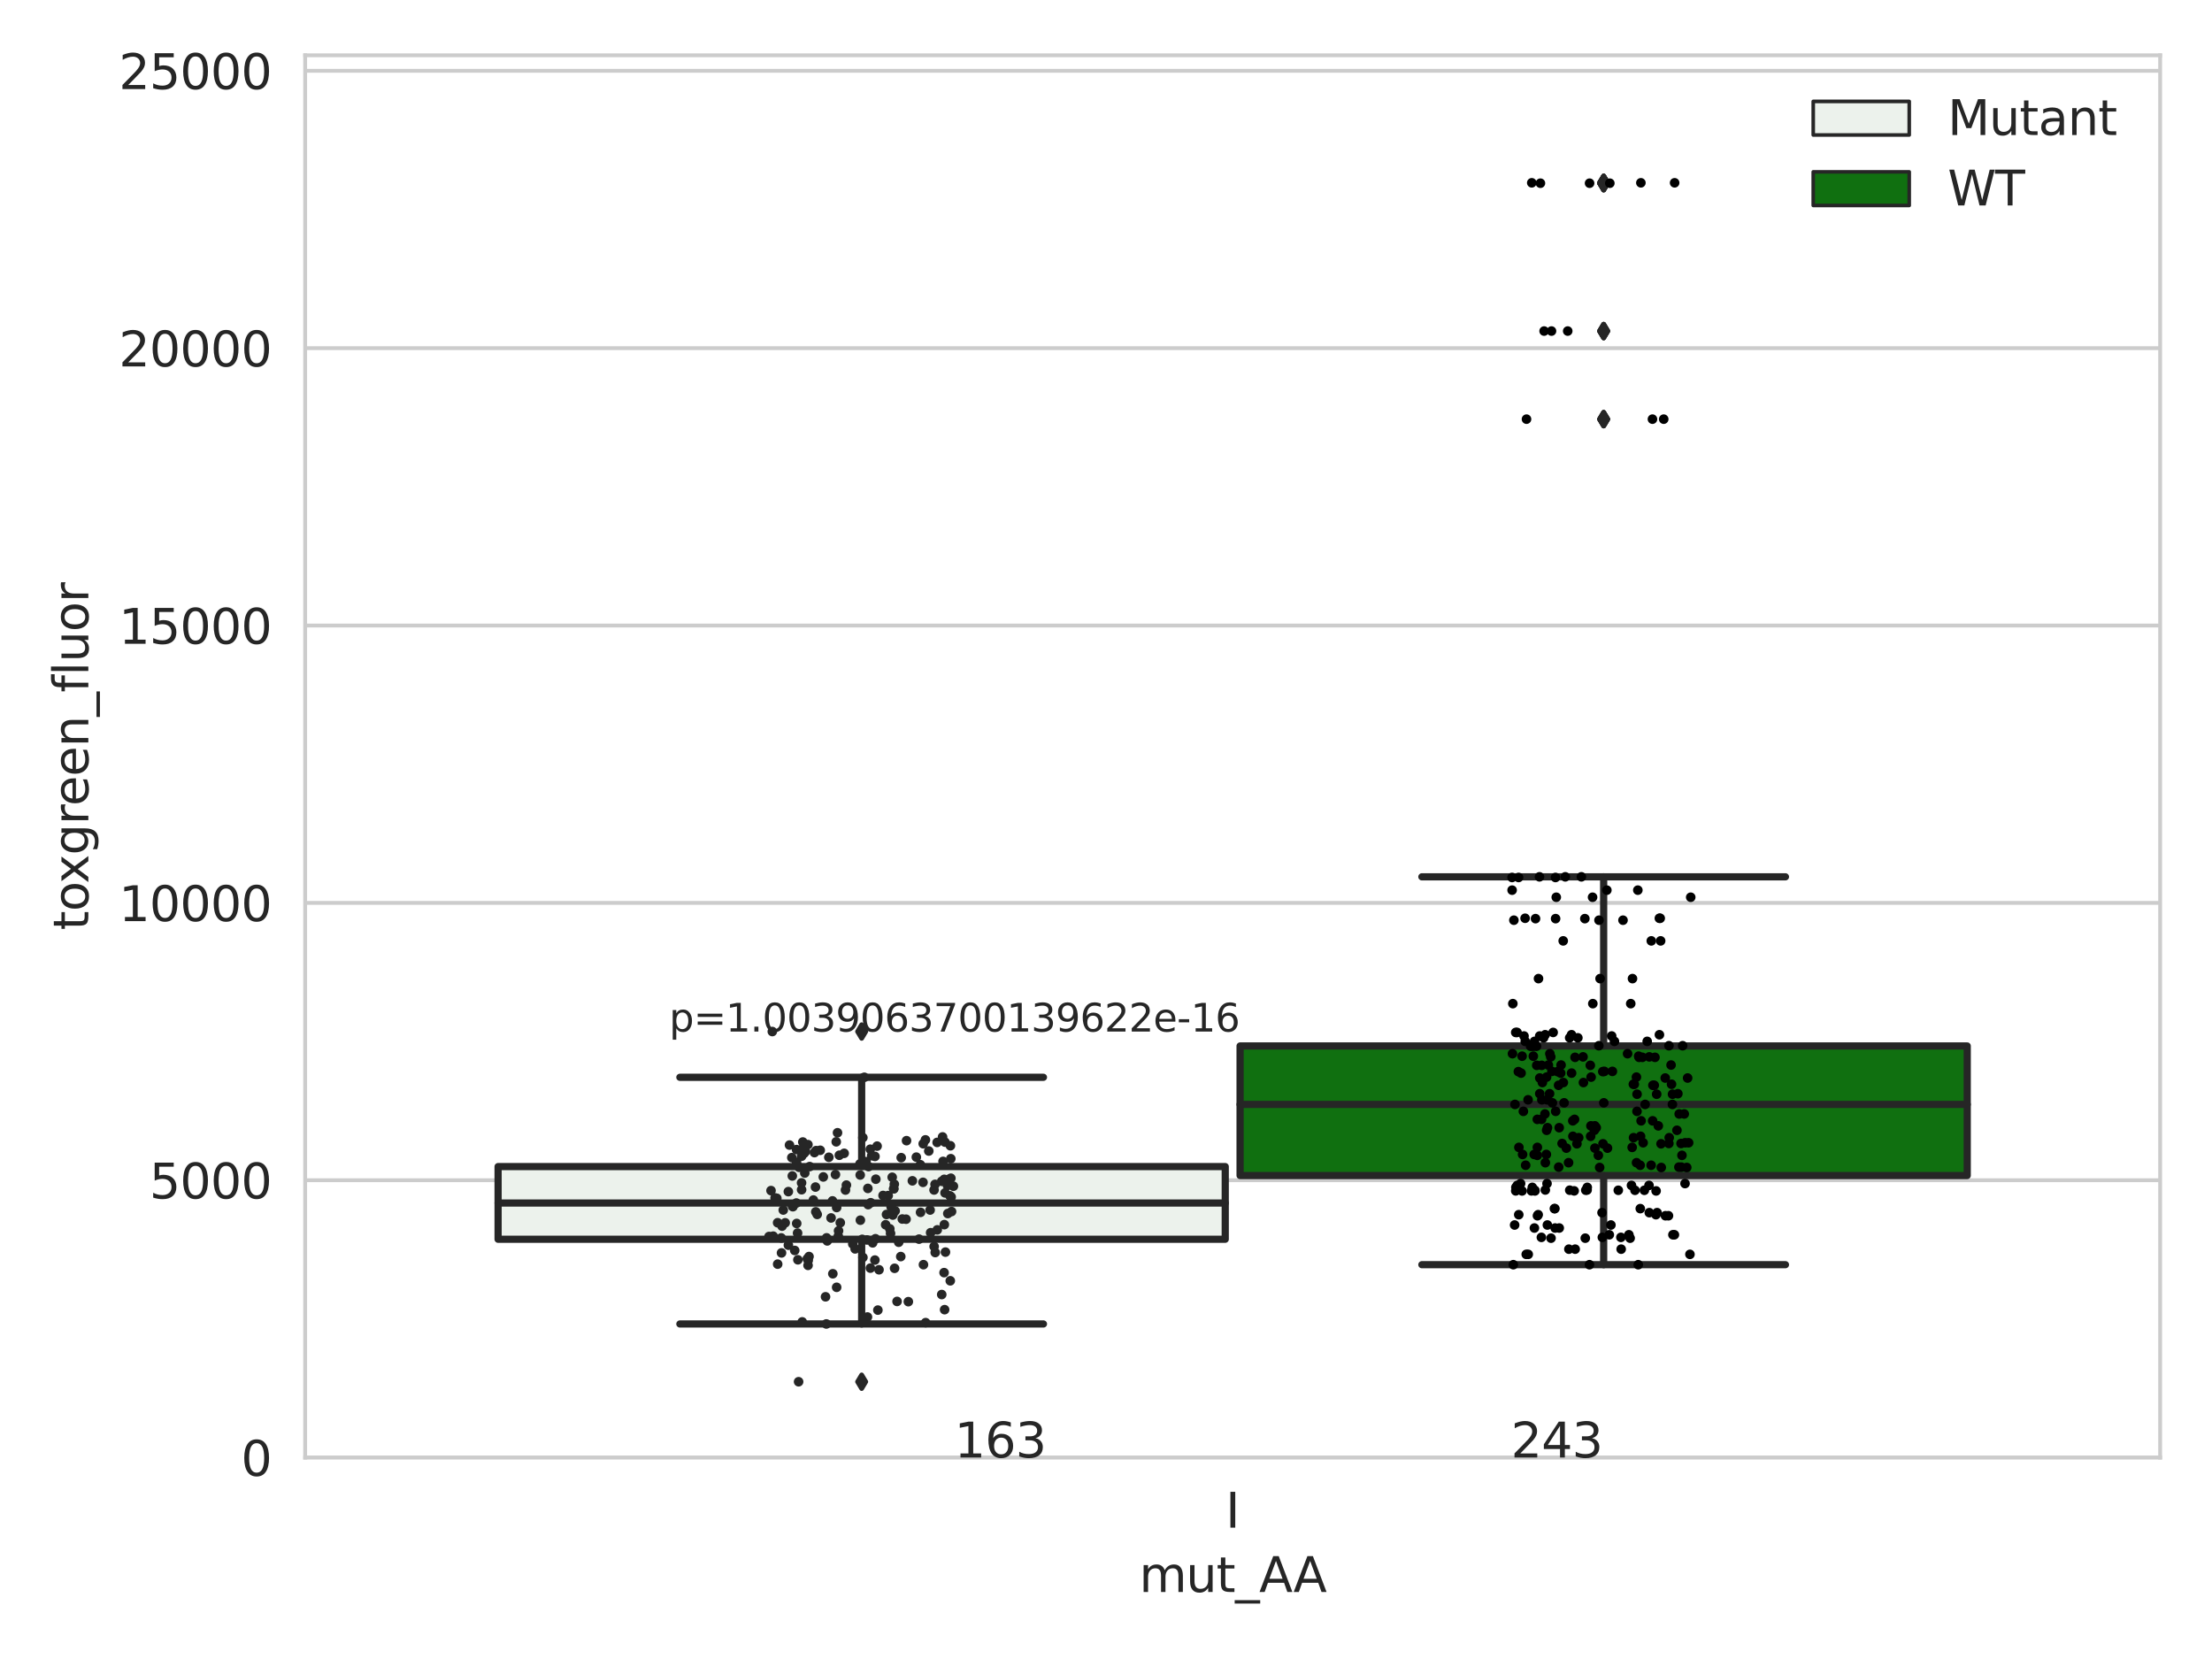 <?xml version="1.0" encoding="utf-8" standalone="no"?>
<!DOCTYPE svg PUBLIC "-//W3C//DTD SVG 1.1//EN"
  "http://www.w3.org/Graphics/SVG/1.1/DTD/svg11.dtd">
<svg xmlns:xlink="http://www.w3.org/1999/xlink" width="460.8pt" height="345.6pt" viewBox="0 0 460.8 345.6" xmlns="http://www.w3.org/2000/svg" version="1.1">
 <defs>
  <style type="text/css">*{stroke-linejoin: round; stroke-linecap: butt}</style>
 </defs>
 <g id="figure_1">
  <g id="patch_1">
   <path d="M 0 345.6 
L 460.8 345.6 
L 460.8 0 
L 0 0 
z
" style="fill: #ffffff"/>
  </g>
  <g id="axes_1">
   <g id="patch_2">
    <path d="M 63.571 303.64 
L 450 303.64 
L 450 11.525 
L 63.571 11.525 
z
" style="fill: #ffffff"/>
   </g>
   <g id="matplotlib.axis_1">
    <g id="xtick_1">
     <g id="text_1">
      <!-- I -->
      <g style="fill: #262626" transform="translate(255.311 318.238)scale(0.1 -0.1)">
       <defs>
        <path id="DejaVuSans-49" d="M 628 4666 
L 1259 4666 
L 1259 0 
L 628 0 
L 628 4666 
z
" transform="scale(0.016)"/>
       </defs>
       <use xlink:href="#DejaVuSans-49"/>
      </g>
     </g>
    </g>
    <g id="text_2">
     <!-- mut_AA -->
     <g style="fill: #262626" transform="translate(237.308 331.638)scale(0.1 -0.1)">
      <defs>
       <path id="DejaVuSans-6d" d="M 3328 2828 
Q 3544 3216 3844 3400 
Q 4144 3584 4550 3584 
Q 5097 3584 5394 3201 
Q 5691 2819 5691 2113 
L 5691 0 
L 5113 0 
L 5113 2094 
Q 5113 2597 4934 2840 
Q 4756 3084 4391 3084 
Q 3944 3084 3684 2787 
Q 3425 2491 3425 1978 
L 3425 0 
L 2847 0 
L 2847 2094 
Q 2847 2600 2669 2842 
Q 2491 3084 2119 3084 
Q 1678 3084 1418 2786 
Q 1159 2488 1159 1978 
L 1159 0 
L 581 0 
L 581 3500 
L 1159 3500 
L 1159 2956 
Q 1356 3278 1631 3431 
Q 1906 3584 2284 3584 
Q 2666 3584 2933 3390 
Q 3200 3197 3328 2828 
z
" transform="scale(0.016)"/>
       <path id="DejaVuSans-75" d="M 544 1381 
L 544 3500 
L 1119 3500 
L 1119 1403 
Q 1119 906 1312 657 
Q 1506 409 1894 409 
Q 2359 409 2629 706 
Q 2900 1003 2900 1516 
L 2900 3500 
L 3475 3500 
L 3475 0 
L 2900 0 
L 2900 538 
Q 2691 219 2414 64 
Q 2138 -91 1772 -91 
Q 1169 -91 856 284 
Q 544 659 544 1381 
z
M 1991 3584 
L 1991 3584 
z
" transform="scale(0.016)"/>
       <path id="DejaVuSans-74" d="M 1172 4494 
L 1172 3500 
L 2356 3500 
L 2356 3053 
L 1172 3053 
L 1172 1153 
Q 1172 725 1289 603 
Q 1406 481 1766 481 
L 2356 481 
L 2356 0 
L 1766 0 
Q 1100 0 847 248 
Q 594 497 594 1153 
L 594 3053 
L 172 3053 
L 172 3500 
L 594 3500 
L 594 4494 
L 1172 4494 
z
" transform="scale(0.016)"/>
       <path id="DejaVuSans-5f" d="M 3263 -1063 
L 3263 -1509 
L -63 -1509 
L -63 -1063 
L 3263 -1063 
z
" transform="scale(0.016)"/>
       <path id="DejaVuSans-41" d="M 2188 4044 
L 1331 1722 
L 3047 1722 
L 2188 4044 
z
M 1831 4666 
L 2547 4666 
L 4325 0 
L 3669 0 
L 3244 1197 
L 1141 1197 
L 716 0 
L 50 0 
L 1831 4666 
z
" transform="scale(0.016)"/>
      </defs>
      <use xlink:href="#DejaVuSans-6d"/>
      <use xlink:href="#DejaVuSans-75" x="97.412"/>
      <use xlink:href="#DejaVuSans-74" x="160.791"/>
      <use xlink:href="#DejaVuSans-5f" x="200"/>
      <use xlink:href="#DejaVuSans-41" x="250"/>
      <use xlink:href="#DejaVuSans-41" x="321.158"/>
     </g>
    </g>
   </g>
   <g id="matplotlib.axis_2">
    <g id="ytick_1">
     <g id="line2d_1">
      <path d="M 63.571 303.64 
L 450 303.64 
" clip-path="url(#pd9dba37558)" style="fill: none; stroke: #cccccc; stroke-width: 0.8; stroke-linecap: round"/>
     </g>
     <g id="text_3">
      <!-- 0 -->
      <g style="fill: #262626" transform="translate(50.209 307.439)scale(0.1 -0.1)">
       <defs>
        <path id="DejaVuSans-30" d="M 2034 4250 
Q 1547 4250 1301 3770 
Q 1056 3291 1056 2328 
Q 1056 1369 1301 889 
Q 1547 409 2034 409 
Q 2525 409 2770 889 
Q 3016 1369 3016 2328 
Q 3016 3291 2770 3770 
Q 2525 4250 2034 4250 
z
M 2034 4750 
Q 2819 4750 3233 4129 
Q 3647 3509 3647 2328 
Q 3647 1150 3233 529 
Q 2819 -91 2034 -91 
Q 1250 -91 836 529 
Q 422 1150 422 2328 
Q 422 3509 836 4129 
Q 1250 4750 2034 4750 
z
" transform="scale(0.016)"/>
       </defs>
       <use xlink:href="#DejaVuSans-30"/>
      </g>
     </g>
    </g>
    <g id="ytick_2">
     <g id="line2d_2">
      <path d="M 63.571 245.862 
L 450 245.862 
" clip-path="url(#pd9dba37558)" style="fill: none; stroke: #cccccc; stroke-width: 0.8; stroke-linecap: round"/>
     </g>
     <g id="text_4">
      <!-- 5000 -->
      <g style="fill: #262626" transform="translate(31.121 249.662)scale(0.1 -0.1)">
       <defs>
        <path id="DejaVuSans-35" d="M 691 4666 
L 3169 4666 
L 3169 4134 
L 1269 4134 
L 1269 2991 
Q 1406 3038 1543 3061 
Q 1681 3084 1819 3084 
Q 2600 3084 3056 2656 
Q 3513 2228 3513 1497 
Q 3513 744 3044 326 
Q 2575 -91 1722 -91 
Q 1428 -91 1123 -41 
Q 819 9 494 109 
L 494 744 
Q 775 591 1075 516 
Q 1375 441 1709 441 
Q 2250 441 2565 725 
Q 2881 1009 2881 1497 
Q 2881 1984 2565 2268 
Q 2250 2553 1709 2553 
Q 1456 2553 1204 2497 
Q 953 2441 691 2322 
L 691 4666 
z
" transform="scale(0.016)"/>
       </defs>
       <use xlink:href="#DejaVuSans-35"/>
       <use xlink:href="#DejaVuSans-30" x="63.623"/>
       <use xlink:href="#DejaVuSans-30" x="127.246"/>
       <use xlink:href="#DejaVuSans-30" x="190.869"/>
      </g>
     </g>
    </g>
    <g id="ytick_3">
     <g id="line2d_3">
      <path d="M 63.571 188.085 
L 450 188.085 
" clip-path="url(#pd9dba37558)" style="fill: none; stroke: #cccccc; stroke-width: 0.8; stroke-linecap: round"/>
     </g>
     <g id="text_5">
      <!-- 10000 -->
      <g style="fill: #262626" transform="translate(24.759 191.884)scale(0.1 -0.1)">
       <defs>
        <path id="DejaVuSans-31" d="M 794 531 
L 1825 531 
L 1825 4091 
L 703 3866 
L 703 4441 
L 1819 4666 
L 2450 4666 
L 2450 531 
L 3481 531 
L 3481 0 
L 794 0 
L 794 531 
z
" transform="scale(0.016)"/>
       </defs>
       <use xlink:href="#DejaVuSans-31"/>
       <use xlink:href="#DejaVuSans-30" x="63.623"/>
       <use xlink:href="#DejaVuSans-30" x="127.246"/>
       <use xlink:href="#DejaVuSans-30" x="190.869"/>
       <use xlink:href="#DejaVuSans-30" x="254.492"/>
      </g>
     </g>
    </g>
    <g id="ytick_4">
     <g id="line2d_4">
      <path d="M 63.571 130.307 
L 450 130.307 
" clip-path="url(#pd9dba37558)" style="fill: none; stroke: #cccccc; stroke-width: 0.8; stroke-linecap: round"/>
     </g>
     <g id="text_6">
      <!-- 15000 -->
      <g style="fill: #262626" transform="translate(24.759 134.106)scale(0.1 -0.1)">
       <use xlink:href="#DejaVuSans-31"/>
       <use xlink:href="#DejaVuSans-35" x="63.623"/>
       <use xlink:href="#DejaVuSans-30" x="127.246"/>
       <use xlink:href="#DejaVuSans-30" x="190.869"/>
       <use xlink:href="#DejaVuSans-30" x="254.492"/>
      </g>
     </g>
    </g>
    <g id="ytick_5">
     <g id="line2d_5">
      <path d="M 63.571 72.53 
L 450 72.53 
" clip-path="url(#pd9dba37558)" style="fill: none; stroke: #cccccc; stroke-width: 0.8; stroke-linecap: round"/>
     </g>
     <g id="text_7">
      <!-- 20000 -->
      <g style="fill: #262626" transform="translate(24.759 76.329)scale(0.1 -0.1)">
       <defs>
        <path id="DejaVuSans-32" d="M 1228 531 
L 3431 531 
L 3431 0 
L 469 0 
L 469 531 
Q 828 903 1448 1529 
Q 2069 2156 2228 2338 
Q 2531 2678 2651 2914 
Q 2772 3150 2772 3378 
Q 2772 3750 2511 3984 
Q 2250 4219 1831 4219 
Q 1534 4219 1204 4116 
Q 875 4013 500 3803 
L 500 4441 
Q 881 4594 1212 4672 
Q 1544 4750 1819 4750 
Q 2544 4750 2975 4387 
Q 3406 4025 3406 3419 
Q 3406 3131 3298 2873 
Q 3191 2616 2906 2266 
Q 2828 2175 2409 1742 
Q 1991 1309 1228 531 
z
" transform="scale(0.016)"/>
       </defs>
       <use xlink:href="#DejaVuSans-32"/>
       <use xlink:href="#DejaVuSans-30" x="63.623"/>
       <use xlink:href="#DejaVuSans-30" x="127.246"/>
       <use xlink:href="#DejaVuSans-30" x="190.869"/>
       <use xlink:href="#DejaVuSans-30" x="254.492"/>
      </g>
     </g>
    </g>
    <g id="ytick_6">
     <g id="line2d_6">
      <path d="M 63.571 14.752 
L 450 14.752 
" clip-path="url(#pd9dba37558)" style="fill: none; stroke: #cccccc; stroke-width: 0.8; stroke-linecap: round"/>
     </g>
     <g id="text_8">
      <!-- 25000 -->
      <g style="fill: #262626" transform="translate(24.759 18.551)scale(0.1 -0.1)">
       <use xlink:href="#DejaVuSans-32"/>
       <use xlink:href="#DejaVuSans-35" x="63.623"/>
       <use xlink:href="#DejaVuSans-30" x="127.246"/>
       <use xlink:href="#DejaVuSans-30" x="190.869"/>
       <use xlink:href="#DejaVuSans-30" x="254.492"/>
      </g>
     </g>
    </g>
    <g id="text_9">
     <!-- toxgreen_fluor -->
     <g style="fill: #262626" transform="translate(18.401 193.777)rotate(-90)scale(0.1 -0.1)">
      <defs>
       <path id="DejaVuSans-6f" d="M 1959 3097 
Q 1497 3097 1228 2736 
Q 959 2375 959 1747 
Q 959 1119 1226 758 
Q 1494 397 1959 397 
Q 2419 397 2687 759 
Q 2956 1122 2956 1747 
Q 2956 2369 2687 2733 
Q 2419 3097 1959 3097 
z
M 1959 3584 
Q 2709 3584 3137 3096 
Q 3566 2609 3566 1747 
Q 3566 888 3137 398 
Q 2709 -91 1959 -91 
Q 1206 -91 779 398 
Q 353 888 353 1747 
Q 353 2609 779 3096 
Q 1206 3584 1959 3584 
z
" transform="scale(0.016)"/>
       <path id="DejaVuSans-78" d="M 3513 3500 
L 2247 1797 
L 3578 0 
L 2900 0 
L 1881 1375 
L 863 0 
L 184 0 
L 1544 1831 
L 300 3500 
L 978 3500 
L 1906 2253 
L 2834 3500 
L 3513 3500 
z
" transform="scale(0.016)"/>
       <path id="DejaVuSans-67" d="M 2906 1791 
Q 2906 2416 2648 2759 
Q 2391 3103 1925 3103 
Q 1463 3103 1205 2759 
Q 947 2416 947 1791 
Q 947 1169 1205 825 
Q 1463 481 1925 481 
Q 2391 481 2648 825 
Q 2906 1169 2906 1791 
z
M 3481 434 
Q 3481 -459 3084 -895 
Q 2688 -1331 1869 -1331 
Q 1566 -1331 1297 -1286 
Q 1028 -1241 775 -1147 
L 775 -588 
Q 1028 -725 1275 -790 
Q 1522 -856 1778 -856 
Q 2344 -856 2625 -561 
Q 2906 -266 2906 331 
L 2906 616 
Q 2728 306 2450 153 
Q 2172 0 1784 0 
Q 1141 0 747 490 
Q 353 981 353 1791 
Q 353 2603 747 3093 
Q 1141 3584 1784 3584 
Q 2172 3584 2450 3431 
Q 2728 3278 2906 2969 
L 2906 3500 
L 3481 3500 
L 3481 434 
z
" transform="scale(0.016)"/>
       <path id="DejaVuSans-72" d="M 2631 2963 
Q 2534 3019 2420 3045 
Q 2306 3072 2169 3072 
Q 1681 3072 1420 2755 
Q 1159 2438 1159 1844 
L 1159 0 
L 581 0 
L 581 3500 
L 1159 3500 
L 1159 2956 
Q 1341 3275 1631 3429 
Q 1922 3584 2338 3584 
Q 2397 3584 2469 3576 
Q 2541 3569 2628 3553 
L 2631 2963 
z
" transform="scale(0.016)"/>
       <path id="DejaVuSans-65" d="M 3597 1894 
L 3597 1613 
L 953 1613 
Q 991 1019 1311 708 
Q 1631 397 2203 397 
Q 2534 397 2845 478 
Q 3156 559 3463 722 
L 3463 178 
Q 3153 47 2828 -22 
Q 2503 -91 2169 -91 
Q 1331 -91 842 396 
Q 353 884 353 1716 
Q 353 2575 817 3079 
Q 1281 3584 2069 3584 
Q 2775 3584 3186 3129 
Q 3597 2675 3597 1894 
z
M 3022 2063 
Q 3016 2534 2758 2815 
Q 2500 3097 2075 3097 
Q 1594 3097 1305 2825 
Q 1016 2553 972 2059 
L 3022 2063 
z
" transform="scale(0.016)"/>
       <path id="DejaVuSans-6e" d="M 3513 2113 
L 3513 0 
L 2938 0 
L 2938 2094 
Q 2938 2591 2744 2837 
Q 2550 3084 2163 3084 
Q 1697 3084 1428 2787 
Q 1159 2491 1159 1978 
L 1159 0 
L 581 0 
L 581 3500 
L 1159 3500 
L 1159 2956 
Q 1366 3272 1645 3428 
Q 1925 3584 2291 3584 
Q 2894 3584 3203 3211 
Q 3513 2838 3513 2113 
z
" transform="scale(0.016)"/>
       <path id="DejaVuSans-66" d="M 2375 4863 
L 2375 4384 
L 1825 4384 
Q 1516 4384 1395 4259 
Q 1275 4134 1275 3809 
L 1275 3500 
L 2222 3500 
L 2222 3053 
L 1275 3053 
L 1275 0 
L 697 0 
L 697 3053 
L 147 3053 
L 147 3500 
L 697 3500 
L 697 3744 
Q 697 4328 969 4595 
Q 1241 4863 1831 4863 
L 2375 4863 
z
" transform="scale(0.016)"/>
       <path id="DejaVuSans-6c" d="M 603 4863 
L 1178 4863 
L 1178 0 
L 603 0 
L 603 4863 
z
" transform="scale(0.016)"/>
      </defs>
      <use xlink:href="#DejaVuSans-74"/>
      <use xlink:href="#DejaVuSans-6f" x="39.209"/>
      <use xlink:href="#DejaVuSans-78" x="97.266"/>
      <use xlink:href="#DejaVuSans-67" x="156.445"/>
      <use xlink:href="#DejaVuSans-72" x="219.922"/>
      <use xlink:href="#DejaVuSans-65" x="258.785"/>
      <use xlink:href="#DejaVuSans-65" x="320.309"/>
      <use xlink:href="#DejaVuSans-6e" x="381.832"/>
      <use xlink:href="#DejaVuSans-5f" x="445.211"/>
      <use xlink:href="#DejaVuSans-66" x="495.211"/>
      <use xlink:href="#DejaVuSans-6c" x="530.416"/>
      <use xlink:href="#DejaVuSans-75" x="558.199"/>
      <use xlink:href="#DejaVuSans-6f" x="621.578"/>
      <use xlink:href="#DejaVuSans-72" x="682.76"/>
     </g>
    </g>
   </g>
   <g id="patch_3">
    <path d="M 103.76 258.158 
L 255.24 258.158 
L 255.24 243.02 
L 103.76 243.02 
L 103.76 258.158 
z
" clip-path="url(#pd9dba37558)" style="fill: #ecf2ec; stroke: #262626; stroke-width: 1.5; stroke-linejoin: miter"/>
   </g>
   <g id="patch_4">
    <path d="M 258.331 244.882 
L 409.811 244.882 
L 409.811 217.895 
L 258.331 217.895 
L 258.331 244.882 
z
" clip-path="url(#pd9dba37558)" style="fill: #107010; stroke: #262626; stroke-width: 1.5; stroke-linejoin: miter"/>
   </g>
   <g id="patch_5">
    <path d="M 256.786 303.64 
L 256.786 303.64 
L 256.786 303.64 
L 256.786 303.64 
z
" clip-path="url(#pd9dba37558)" style="fill: #ecf2ec; stroke: #262626; stroke-width: 0.75; stroke-linejoin: miter"/>
   </g>
   <g id="patch_6">
    <path d="M 256.786 303.64 
L 256.786 303.64 
L 256.786 303.64 
L 256.786 303.64 
z
" clip-path="url(#pd9dba37558)" style="fill: #107010; stroke: #262626; stroke-width: 0.75; stroke-linejoin: miter"/>
   </g>
   <g id="PathCollection_1"/>
   <g id="PathCollection_2"/>
   <g id="line2d_7">
    <path d="M 179.5 258.158 
L 179.5 275.806 
" clip-path="url(#pd9dba37558)" style="fill: none; stroke: #262626; stroke-width: 1.5; stroke-linecap: round"/>
   </g>
   <g id="line2d_8">
    <path d="M 179.5 243.02 
L 179.5 224.422 
" clip-path="url(#pd9dba37558)" style="fill: none; stroke: #262626; stroke-width: 1.5; stroke-linecap: round"/>
   </g>
   <g id="line2d_9">
    <path d="M 141.63 275.806 
L 217.37 275.806 
" clip-path="url(#pd9dba37558)" style="fill: none; stroke: #262626; stroke-width: 1.5; stroke-linecap: round"/>
   </g>
   <g id="line2d_10">
    <path d="M 141.63 224.422 
L 217.37 224.422 
" clip-path="url(#pd9dba37558)" style="fill: none; stroke: #262626; stroke-width: 1.5; stroke-linecap: round"/>
   </g>
   <g id="line2d_11">
    <defs>
     <path id="ma200727b64" d="M -0 1.414 
L 0.849 0 
L 0 -1.414 
L -0.849 -0 
z
" style="stroke: #262626; stroke-linejoin: miter"/>
    </defs>
    <g clip-path="url(#pd9dba37558)">
     <use xlink:href="#ma200727b64" x="179.5" y="287.841" style="fill: #262626; stroke: #262626; stroke-linejoin: miter"/>
     <use xlink:href="#ma200727b64" x="179.5" y="214.889" style="fill: #262626; stroke: #262626; stroke-linejoin: miter"/>
    </g>
   </g>
   <g id="line2d_12">
    <path d="M 334.071 244.882 
L 334.071 263.457 
" clip-path="url(#pd9dba37558)" style="fill: none; stroke: #262626; stroke-width: 1.5; stroke-linecap: round"/>
   </g>
   <g id="line2d_13">
    <path d="M 334.071 217.895 
L 334.071 182.659 
" clip-path="url(#pd9dba37558)" style="fill: none; stroke: #262626; stroke-width: 1.5; stroke-linecap: round"/>
   </g>
   <g id="line2d_14">
    <path d="M 296.201 263.457 
L 371.941 263.457 
" clip-path="url(#pd9dba37558)" style="fill: none; stroke: #262626; stroke-width: 1.5; stroke-linecap: round"/>
   </g>
   <g id="line2d_15">
    <path d="M 296.201 182.659 
L 371.941 182.659 
" clip-path="url(#pd9dba37558)" style="fill: none; stroke: #262626; stroke-width: 1.5; stroke-linecap: round"/>
   </g>
   <g id="line2d_16">
    <g clip-path="url(#pd9dba37558)">
     <use xlink:href="#ma200727b64" x="334.071" y="87.318" style="fill: #262626; stroke: #262626; stroke-linejoin: miter"/>
     <use xlink:href="#ma200727b64" x="334.071" y="38.165" style="fill: #262626; stroke: #262626; stroke-linejoin: miter"/>
     <use xlink:href="#ma200727b64" x="334.071" y="38.081" style="fill: #262626; stroke: #262626; stroke-linejoin: miter"/>
     <use xlink:href="#ma200727b64" x="334.071" y="87.318" style="fill: #262626; stroke: #262626; stroke-linejoin: miter"/>
     <use xlink:href="#ma200727b64" x="334.071" y="68.965" style="fill: #262626; stroke: #262626; stroke-linejoin: miter"/>
     <use xlink:href="#ma200727b64" x="334.071" y="68.965" style="fill: #262626; stroke: #262626; stroke-linejoin: miter"/>
     <use xlink:href="#ma200727b64" x="334.071" y="68.965" style="fill: #262626; stroke: #262626; stroke-linejoin: miter"/>
     <use xlink:href="#ma200727b64" x="334.071" y="38.165" style="fill: #262626; stroke: #262626; stroke-linejoin: miter"/>
     <use xlink:href="#ma200727b64" x="334.071" y="38.165" style="fill: #262626; stroke: #262626; stroke-linejoin: miter"/>
     <use xlink:href="#ma200727b64" x="334.071" y="38.081" style="fill: #262626; stroke: #262626; stroke-linejoin: miter"/>
     <use xlink:href="#ma200727b64" x="334.071" y="38.081" style="fill: #262626; stroke: #262626; stroke-linejoin: miter"/>
     <use xlink:href="#ma200727b64" x="334.071" y="87.318" style="fill: #262626; stroke: #262626; stroke-linejoin: miter"/>
    </g>
   </g>
   <g id="line2d_17">
    <path d="M 103.76 250.613 
L 255.24 250.613 
" clip-path="url(#pd9dba37558)" style="fill: none; stroke: #262626; stroke-width: 1.5; stroke-linecap: round"/>
   </g>
   <g id="line2d_18">
    <path d="M 258.331 230.069 
L 409.811 230.069 
" clip-path="url(#pd9dba37558)" style="fill: none; stroke: #262626; stroke-width: 1.5; stroke-linecap: round"/>
   </g>
   <g id="patch_7">
    <path d="M 63.571 303.64 
L 63.571 11.525 
" style="fill: none; stroke: #cccccc; stroke-width: 0.8; stroke-linejoin: miter; stroke-linecap: square"/>
   </g>
   <g id="patch_8">
    <path d="M 450 303.64 
L 450 11.525 
" style="fill: none; stroke: #cccccc; stroke-width: 0.8; stroke-linejoin: miter; stroke-linecap: square"/>
   </g>
   <g id="patch_9">
    <path d="M 63.571 303.64 
L 450 303.64 
" style="fill: none; stroke: #cccccc; stroke-width: 0.8; stroke-linejoin: miter; stroke-linecap: square"/>
   </g>
   <g id="patch_10">
    <path d="M 63.571 11.525 
L 450 11.525 
" style="fill: none; stroke: #cccccc; stroke-width: 0.8; stroke-linejoin: miter; stroke-linecap: square"/>
   </g>
   <g id="PathCollection_3">
    <defs>
     <path id="C0_0_769da6ffc6" d="M 0 1 
C 0.265 1 0.52 0.895 0.707 0.707 
C 0.895 0.52 1 0.265 1 -0 
C 1 -0.265 0.895 -0.52 0.707 -0.707 
C 0.52 -0.895 0.265 -1 0 -1 
C -0.265 -1 -0.52 -0.895 -0.707 -0.707 
C -0.895 -0.52 -1 -0.265 -1 0 
C -1 0.265 -0.895 0.52 -0.707 0.707 
C -0.52 0.895 -0.265 1 0 1 
z
"/>
    </defs>
    <g clip-path="url(#pd9dba37558)">
     <use xlink:href="#C0_0_769da6ffc6" x="181.318" y="264.17" style="fill: #262626"/>
    </g>
    <g clip-path="url(#pd9dba37558)">
     <use xlink:href="#C0_0_769da6ffc6" x="184.678" y="252.998" style="fill: #262626"/>
    </g>
    <g clip-path="url(#pd9dba37558)">
     <use xlink:href="#C0_0_769da6ffc6" x="190.892" y="241.052" style="fill: #262626"/>
    </g>
    <g clip-path="url(#pd9dba37558)">
     <use xlink:href="#C0_0_769da6ffc6" x="174.627" y="257.514" style="fill: #262626"/>
    </g>
    <g clip-path="url(#pd9dba37558)">
     <use xlink:href="#C0_0_769da6ffc6" x="198.068" y="241.377" style="fill: #262626"/>
    </g>
    <g clip-path="url(#pd9dba37558)">
     <use xlink:href="#C0_0_769da6ffc6" x="166.152" y="256.874" style="fill: #262626"/>
    </g>
    <g clip-path="url(#pd9dba37558)">
     <use xlink:href="#C0_0_769da6ffc6" x="183.116" y="264.516" style="fill: #262626"/>
    </g>
    <g clip-path="url(#pd9dba37558)">
     <use xlink:href="#C0_0_769da6ffc6" x="196.18" y="246.087" style="fill: #262626"/>
    </g>
    <g clip-path="url(#pd9dba37558)">
     <use xlink:href="#C0_0_769da6ffc6" x="185.029" y="249.06" style="fill: #262626"/>
    </g>
    <g clip-path="url(#pd9dba37558)">
     <use xlink:href="#C0_0_769da6ffc6" x="196.354" y="236.844" style="fill: #262626"/>
    </g>
    <g clip-path="url(#pd9dba37558)">
     <use xlink:href="#C0_0_769da6ffc6" x="195.225" y="237.984" style="fill: #262626"/>
    </g>
    <g clip-path="url(#pd9dba37558)">
     <use xlink:href="#C0_0_769da6ffc6" x="171.51" y="245.176" style="fill: #262626"/>
    </g>
    <g clip-path="url(#pd9dba37558)">
     <use xlink:href="#C0_0_769da6ffc6" x="166.99" y="247.839" style="fill: #262626"/>
    </g>
    <g clip-path="url(#pd9dba37558)">
     <use xlink:href="#C0_0_769da6ffc6" x="189.225" y="271.16" style="fill: #262626"/>
    </g>
    <g clip-path="url(#pd9dba37558)">
     <use xlink:href="#C0_0_769da6ffc6" x="173.421" y="250.167" style="fill: #262626"/>
    </g>
    <g clip-path="url(#pd9dba37558)">
     <use xlink:href="#C0_0_769da6ffc6" x="186.301" y="246.694" style="fill: #262626"/>
    </g>
    <g clip-path="url(#pd9dba37558)">
     <use xlink:href="#C0_0_769da6ffc6" x="174.85" y="240.658" style="fill: #262626"/>
    </g>
    <g clip-path="url(#pd9dba37558)">
     <use xlink:href="#C0_0_769da6ffc6" x="162.004" y="263.344" style="fill: #262626"/>
    </g>
    <g clip-path="url(#pd9dba37558)">
     <use xlink:href="#C0_0_769da6ffc6" x="180.052" y="224.422" style="fill: #262626"/>
    </g>
    <g clip-path="url(#pd9dba37558)">
     <use xlink:href="#C0_0_769da6ffc6" x="168.178" y="262.22" style="fill: #262626"/>
    </g>
    <g clip-path="url(#pd9dba37558)">
     <use xlink:href="#C0_0_769da6ffc6" x="196.67" y="265.112" style="fill: #262626"/>
    </g>
    <g clip-path="url(#pd9dba37558)">
     <use xlink:href="#C0_0_769da6ffc6" x="180.789" y="247.565" style="fill: #262626"/>
    </g>
    <g clip-path="url(#pd9dba37558)">
     <use xlink:href="#C0_0_769da6ffc6" x="165.929" y="239.48" style="fill: #262626"/>
    </g>
    <g clip-path="url(#pd9dba37558)">
     <use xlink:href="#C0_0_769da6ffc6" x="192.374" y="263.453" style="fill: #262626"/>
    </g>
    <g clip-path="url(#pd9dba37558)">
     <use xlink:href="#C0_0_769da6ffc6" x="164.237" y="259.394" style="fill: #262626"/>
    </g>
    <g clip-path="url(#pd9dba37558)">
     <use xlink:href="#C0_0_769da6ffc6" x="171.975" y="270.145" style="fill: #262626"/>
    </g>
    <g clip-path="url(#pd9dba37558)">
     <use xlink:href="#C0_0_769da6ffc6" x="166.461" y="243.168" style="fill: #262626"/>
    </g>
    <g clip-path="url(#pd9dba37558)">
     <use xlink:href="#C0_0_769da6ffc6" x="164.228" y="248.236" style="fill: #262626"/>
    </g>
    <g clip-path="url(#pd9dba37558)">
     <use xlink:href="#C0_0_769da6ffc6" x="169.438" y="249.991" style="fill: #262626"/>
    </g>
    <g clip-path="url(#pd9dba37558)">
     <use xlink:href="#C0_0_769da6ffc6" x="174.041" y="244.682" style="fill: #262626"/>
    </g>
    <g clip-path="url(#pd9dba37558)">
     <use xlink:href="#C0_0_769da6ffc6" x="160.889" y="214.889" style="fill: #262626"/>
    </g>
    <g clip-path="url(#pd9dba37558)">
     <use xlink:href="#C0_0_769da6ffc6" x="196.78" y="272.826" style="fill: #262626"/>
    </g>
    <g clip-path="url(#pd9dba37558)">
     <use xlink:href="#C0_0_769da6ffc6" x="179.615" y="258.182" style="fill: #262626"/>
    </g>
    <g clip-path="url(#pd9dba37558)">
     <use xlink:href="#C0_0_769da6ffc6" x="182.453" y="245.647" style="fill: #262626"/>
    </g>
    <g clip-path="url(#pd9dba37558)">
     <use xlink:href="#C0_0_769da6ffc6" x="193.762" y="252.07" style="fill: #262626"/>
    </g>
    <g clip-path="url(#pd9dba37558)">
     <use xlink:href="#C0_0_769da6ffc6" x="179.198" y="244.777" style="fill: #262626"/>
    </g>
    <g clip-path="url(#pd9dba37558)">
     <use xlink:href="#C0_0_769da6ffc6" x="196.722" y="255.114" style="fill: #262626"/>
    </g>
    <g clip-path="url(#pd9dba37558)">
     <use xlink:href="#C0_0_769da6ffc6" x="182.258" y="262.497" style="fill: #262626"/>
    </g>
    <g clip-path="url(#pd9dba37558)">
     <use xlink:href="#C0_0_769da6ffc6" x="161.831" y="249.629" style="fill: #262626"/>
    </g>
    <g clip-path="url(#pd9dba37558)">
     <use xlink:href="#C0_0_769da6ffc6" x="180.848" y="250.947" style="fill: #262626"/>
    </g>
    <g clip-path="url(#pd9dba37558)">
     <use xlink:href="#C0_0_769da6ffc6" x="183.955" y="249.041" style="fill: #262626"/>
    </g>
    <g clip-path="url(#pd9dba37558)">
     <use xlink:href="#C0_0_769da6ffc6" x="163.571" y="254.732" style="fill: #262626"/>
    </g>
    <g clip-path="url(#pd9dba37558)">
     <use xlink:href="#C0_0_769da6ffc6" x="197.897" y="249.11" style="fill: #262626"/>
    </g>
    <g clip-path="url(#pd9dba37558)">
     <use xlink:href="#C0_0_769da6ffc6" x="167.503" y="240.253" style="fill: #262626"/>
    </g>
    <g clip-path="url(#pd9dba37558)">
     <use xlink:href="#C0_0_769da6ffc6" x="164.951" y="241.152" style="fill: #262626"/>
    </g>
    <g clip-path="url(#pd9dba37558)">
     <use xlink:href="#C0_0_769da6ffc6" x="166.983" y="240.868" style="fill: #262626"/>
    </g>
    <g clip-path="url(#pd9dba37558)">
     <use xlink:href="#C0_0_769da6ffc6" x="162.747" y="257.884" style="fill: #262626"/>
    </g>
    <g clip-path="url(#pd9dba37558)">
     <use xlink:href="#C0_0_769da6ffc6" x="180.405" y="241.993" style="fill: #262626"/>
    </g>
    <g clip-path="url(#pd9dba37558)">
     <use xlink:href="#C0_0_769da6ffc6" x="162.805" y="261.003" style="fill: #262626"/>
    </g>
    <g clip-path="url(#pd9dba37558)">
     <use xlink:href="#C0_0_769da6ffc6" x="185.862" y="245.245" style="fill: #262626"/>
    </g>
    <g clip-path="url(#pd9dba37558)">
     <use xlink:href="#C0_0_769da6ffc6" x="176.128" y="247.906" style="fill: #262626"/>
    </g>
    <g clip-path="url(#pd9dba37558)">
     <use xlink:href="#C0_0_769da6ffc6" x="196.871" y="248.506" style="fill: #262626"/>
    </g>
    <g clip-path="url(#pd9dba37558)">
     <use xlink:href="#C0_0_769da6ffc6" x="179.75" y="236.993" style="fill: #262626"/>
    </g>
    <g clip-path="url(#pd9dba37558)">
     <use xlink:href="#C0_0_769da6ffc6" x="176.322" y="246.875" style="fill: #262626"/>
    </g>
    <g clip-path="url(#pd9dba37558)">
     <use xlink:href="#C0_0_769da6ffc6" x="186.359" y="264.211" style="fill: #262626"/>
    </g>
    <g clip-path="url(#pd9dba37558)">
     <use xlink:href="#C0_0_769da6ffc6" x="186.479" y="252.26" style="fill: #262626"/>
    </g>
    <g clip-path="url(#pd9dba37558)">
     <use xlink:href="#C0_0_769da6ffc6" x="180.708" y="274.356" style="fill: #262626"/>
    </g>
    <g clip-path="url(#pd9dba37558)">
     <use xlink:href="#C0_0_769da6ffc6" x="196.956" y="260.836" style="fill: #262626"/>
    </g>
    <g clip-path="url(#pd9dba37558)">
     <use xlink:href="#C0_0_769da6ffc6" x="178.138" y="260.164" style="fill: #262626"/>
    </g>
    <g clip-path="url(#pd9dba37558)">
     <use xlink:href="#C0_0_769da6ffc6" x="165.557" y="260.489" style="fill: #262626"/>
    </g>
    <g clip-path="url(#pd9dba37558)">
     <use xlink:href="#C0_0_769da6ffc6" x="165.886" y="250.613" style="fill: #262626"/>
    </g>
    <g clip-path="url(#pd9dba37558)">
     <use xlink:href="#C0_0_769da6ffc6" x="192.784" y="237.454" style="fill: #262626"/>
    </g>
    <g clip-path="url(#pd9dba37558)">
     <use xlink:href="#C0_0_769da6ffc6" x="191.449" y="258.134" style="fill: #262626"/>
    </g>
    <g clip-path="url(#pd9dba37558)">
     <use xlink:href="#C0_0_769da6ffc6" x="192.831" y="275.53" style="fill: #262626"/>
    </g>
    <g clip-path="url(#pd9dba37558)">
     <use xlink:href="#C0_0_769da6ffc6" x="167.12" y="275.373" style="fill: #262626"/>
    </g>
    <g clip-path="url(#pd9dba37558)">
     <use xlink:href="#C0_0_769da6ffc6" x="174.204" y="237.86" style="fill: #262626"/>
    </g>
    <g clip-path="url(#pd9dba37558)">
     <use xlink:href="#C0_0_769da6ffc6" x="187.644" y="261.767" style="fill: #262626"/>
    </g>
    <g clip-path="url(#pd9dba37558)">
     <use xlink:href="#C0_0_769da6ffc6" x="174.288" y="268.17" style="fill: #262626"/>
    </g>
    <g clip-path="url(#pd9dba37558)">
     <use xlink:href="#C0_0_769da6ffc6" x="172.139" y="275.806" style="fill: #262626"/>
    </g>
    <g clip-path="url(#pd9dba37558)">
     <use xlink:href="#C0_0_769da6ffc6" x="160.618" y="248.021" style="fill: #262626"/>
    </g>
    <g clip-path="url(#pd9dba37558)">
     <use xlink:href="#C0_0_769da6ffc6" x="187.966" y="253.945" style="fill: #262626"/>
    </g>
    <g clip-path="url(#pd9dba37558)">
     <use xlink:href="#C0_0_769da6ffc6" x="196.702" y="245.677" style="fill: #262626"/>
    </g>
    <g clip-path="url(#pd9dba37558)">
     <use xlink:href="#C0_0_769da6ffc6" x="197.444" y="252.802" style="fill: #262626"/>
    </g>
    <g clip-path="url(#pd9dba37558)">
     <use xlink:href="#C0_0_769da6ffc6" x="168.331" y="263.596" style="fill: #262626"/>
    </g>
    <g clip-path="url(#pd9dba37558)">
     <use xlink:href="#C0_0_769da6ffc6" x="166.981" y="246.413" style="fill: #262626"/>
    </g>
    <g clip-path="url(#pd9dba37558)">
     <use xlink:href="#C0_0_769da6ffc6" x="165.966" y="254.872" style="fill: #262626"/>
    </g>
    <g clip-path="url(#pd9dba37558)">
     <use xlink:href="#C0_0_769da6ffc6" x="168.665" y="243.019" style="fill: #262626"/>
    </g>
    <g clip-path="url(#pd9dba37558)">
     <use xlink:href="#C0_0_769da6ffc6" x="197.651" y="245.68" style="fill: #262626"/>
    </g>
    <g clip-path="url(#pd9dba37558)">
     <use xlink:href="#C0_0_769da6ffc6" x="194.597" y="259.665" style="fill: #262626"/>
    </g>
    <g clip-path="url(#pd9dba37558)">
     <use xlink:href="#C0_0_769da6ffc6" x="177.648" y="259.141" style="fill: #262626"/>
    </g>
    <g clip-path="url(#pd9dba37558)">
     <use xlink:href="#C0_0_769da6ffc6" x="170.238" y="252.986" style="fill: #262626"/>
    </g>
    <g clip-path="url(#pd9dba37558)">
     <use xlink:href="#C0_0_769da6ffc6" x="169.881" y="247.287" style="fill: #262626"/>
    </g>
    <g clip-path="url(#pd9dba37558)">
     <use xlink:href="#C0_0_769da6ffc6" x="186.169" y="247.641" style="fill: #262626"/>
    </g>
    <g clip-path="url(#pd9dba37558)">
     <use xlink:href="#C0_0_769da6ffc6" x="197.959" y="266.813" style="fill: #262626"/>
    </g>
    <g clip-path="url(#pd9dba37558)">
     <use xlink:href="#C0_0_769da6ffc6" x="185.99" y="253.114" style="fill: #262626"/>
    </g>
    <g clip-path="url(#pd9dba37558)">
     <use xlink:href="#C0_0_769da6ffc6" x="194.583" y="247.892" style="fill: #262626"/>
    </g>
    <g clip-path="url(#pd9dba37558)">
     <use xlink:href="#C0_0_769da6ffc6" x="198.612" y="247.109" style="fill: #262626"/>
    </g>
    <g clip-path="url(#pd9dba37558)">
     <use xlink:href="#C0_0_769da6ffc6" x="197.373" y="246.954" style="fill: #262626"/>
    </g>
    <g clip-path="url(#pd9dba37558)">
     <use xlink:href="#C0_0_769da6ffc6" x="180.611" y="258.306" style="fill: #262626"/>
    </g>
    <g clip-path="url(#pd9dba37558)">
     <use xlink:href="#C0_0_769da6ffc6" x="164.468" y="238.539" style="fill: #262626"/>
    </g>
    <g clip-path="url(#pd9dba37558)">
     <use xlink:href="#C0_0_769da6ffc6" x="181.385" y="250.551" style="fill: #262626"/>
    </g>
    <g clip-path="url(#pd9dba37558)">
     <use xlink:href="#C0_0_769da6ffc6" x="187.737" y="241.16" style="fill: #262626"/>
    </g>
    <g clip-path="url(#pd9dba37558)">
     <use xlink:href="#C0_0_769da6ffc6" x="185.973" y="252.032" style="fill: #262626"/>
    </g>
    <g clip-path="url(#pd9dba37558)">
     <use xlink:href="#C0_0_769da6ffc6" x="169.672" y="240.108" style="fill: #262626"/>
    </g>
    <g clip-path="url(#pd9dba37558)">
     <use xlink:href="#C0_0_769da6ffc6" x="162.919" y="255.427" style="fill: #262626"/>
    </g>
    <g clip-path="url(#pd9dba37558)">
     <use xlink:href="#C0_0_769da6ffc6" x="180.929" y="243.021" style="fill: #262626"/>
    </g>
    <g clip-path="url(#pd9dba37558)">
     <use xlink:href="#C0_0_769da6ffc6" x="172.329" y="258.501" style="fill: #262626"/>
    </g>
    <g clip-path="url(#pd9dba37558)">
     <use xlink:href="#C0_0_769da6ffc6" x="167.804" y="239.87" style="fill: #262626"/>
    </g>
    <g clip-path="url(#pd9dba37558)">
     <use xlink:href="#C0_0_769da6ffc6" x="165.097" y="251.252" style="fill: #262626"/>
    </g>
    <g clip-path="url(#pd9dba37558)">
     <use xlink:href="#C0_0_769da6ffc6" x="165.178" y="251.379" style="fill: #262626"/>
    </g>
    <g clip-path="url(#pd9dba37558)">
     <use xlink:href="#C0_0_769da6ffc6" x="179.233" y="254.187" style="fill: #262626"/>
    </g>
    <g clip-path="url(#pd9dba37558)">
     <use xlink:href="#C0_0_769da6ffc6" x="198.147" y="249.351" style="fill: #262626"/>
    </g>
    <g clip-path="url(#pd9dba37558)">
     <use xlink:href="#C0_0_769da6ffc6" x="166.364" y="287.841" style="fill: #262626"/>
    </g>
    <g clip-path="url(#pd9dba37558)">
     <use xlink:href="#C0_0_769da6ffc6" x="166.215" y="262.438" style="fill: #262626"/>
    </g>
    <g clip-path="url(#pd9dba37558)">
     <use xlink:href="#C0_0_769da6ffc6" x="188.848" y="237.62" style="fill: #262626"/>
    </g>
    <g clip-path="url(#pd9dba37558)">
     <use xlink:href="#C0_0_769da6ffc6" x="187.218" y="258.777" style="fill: #262626"/>
    </g>
    <g clip-path="url(#pd9dba37558)">
     <use xlink:href="#C0_0_769da6ffc6" x="165.933" y="242.118" style="fill: #262626"/>
    </g>
    <g clip-path="url(#pd9dba37558)">
     <use xlink:href="#C0_0_769da6ffc6" x="161.466" y="249.539" style="fill: #262626"/>
    </g>
    <g clip-path="url(#pd9dba37558)">
     <use xlink:href="#C0_0_769da6ffc6" x="182.718" y="238.757" style="fill: #262626"/>
    </g>
    <g clip-path="url(#pd9dba37558)">
     <use xlink:href="#C0_0_769da6ffc6" x="175.048" y="254.714" style="fill: #262626"/>
    </g>
    <g clip-path="url(#pd9dba37558)">
     <use xlink:href="#C0_0_769da6ffc6" x="161.072" y="257.515" style="fill: #262626"/>
    </g>
    <g clip-path="url(#pd9dba37558)">
     <use xlink:href="#C0_0_769da6ffc6" x="182.275" y="240.902" style="fill: #262626"/>
    </g>
    <g clip-path="url(#pd9dba37558)">
     <use xlink:href="#C0_0_769da6ffc6" x="191.769" y="252.553" style="fill: #262626"/>
    </g>
    <g clip-path="url(#pd9dba37558)">
     <use xlink:href="#C0_0_769da6ffc6" x="198.229" y="252.383" style="fill: #262626"/>
    </g>
    <g clip-path="url(#pd9dba37558)">
     <use xlink:href="#C0_0_769da6ffc6" x="165.053" y="244.972" style="fill: #262626"/>
    </g>
    <g clip-path="url(#pd9dba37558)">
     <use xlink:href="#C0_0_769da6ffc6" x="194.791" y="246.722" style="fill: #262626"/>
    </g>
    <g clip-path="url(#pd9dba37558)">
     <use xlink:href="#C0_0_769da6ffc6" x="181.792" y="258.907" style="fill: #262626"/>
    </g>
    <g clip-path="url(#pd9dba37558)">
     <use xlink:href="#C0_0_769da6ffc6" x="197.99" y="238.683" style="fill: #262626"/>
    </g>
    <g clip-path="url(#pd9dba37558)">
     <use xlink:href="#C0_0_769da6ffc6" x="168.31" y="238.443" style="fill: #262626"/>
    </g>
    <g clip-path="url(#pd9dba37558)">
     <use xlink:href="#C0_0_769da6ffc6" x="190.064" y="245.986" style="fill: #262626"/>
    </g>
    <g clip-path="url(#pd9dba37558)">
     <use xlink:href="#C0_0_769da6ffc6" x="185.364" y="255.986" style="fill: #262626"/>
    </g>
    <g clip-path="url(#pd9dba37558)">
     <use xlink:href="#C0_0_769da6ffc6" x="167.242" y="237.904" style="fill: #262626"/>
    </g>
    <g clip-path="url(#pd9dba37558)">
     <use xlink:href="#C0_0_769da6ffc6" x="196.179" y="269.677" style="fill: #262626"/>
    </g>
    <g clip-path="url(#pd9dba37558)">
     <use xlink:href="#C0_0_769da6ffc6" x="174.47" y="235.971" style="fill: #262626"/>
    </g>
    <g clip-path="url(#pd9dba37558)">
     <use xlink:href="#C0_0_769da6ffc6" x="194.826" y="260.926" style="fill: #262626"/>
    </g>
    <g clip-path="url(#pd9dba37558)">
     <use xlink:href="#C0_0_769da6ffc6" x="160.203" y="257.584" style="fill: #262626"/>
    </g>
    <g clip-path="url(#pd9dba37558)">
     <use xlink:href="#C0_0_769da6ffc6" x="192.325" y="238.264" style="fill: #262626"/>
    </g>
    <g clip-path="url(#pd9dba37558)">
     <use xlink:href="#C0_0_769da6ffc6" x="186.875" y="271.112" style="fill: #262626"/>
    </g>
    <g clip-path="url(#pd9dba37558)">
     <use xlink:href="#C0_0_769da6ffc6" x="168.369" y="262.551" style="fill: #262626"/>
    </g>
    <g clip-path="url(#pd9dba37558)">
     <use xlink:href="#C0_0_769da6ffc6" x="181.591" y="240.756" style="fill: #262626"/>
    </g>
    <g clip-path="url(#pd9dba37558)">
     <use xlink:href="#C0_0_769da6ffc6" x="174.289" y="251.547" style="fill: #262626"/>
    </g>
    <g clip-path="url(#pd9dba37558)">
     <use xlink:href="#C0_0_769da6ffc6" x="175.855" y="240.258" style="fill: #262626"/>
    </g>
    <g clip-path="url(#pd9dba37558)">
     <use xlink:href="#C0_0_769da6ffc6" x="174.687" y="256.409" style="fill: #262626"/>
    </g>
    <g clip-path="url(#pd9dba37558)">
     <use xlink:href="#C0_0_769da6ffc6" x="163.167" y="252.069" style="fill: #262626"/>
    </g>
    <g clip-path="url(#pd9dba37558)">
     <use xlink:href="#C0_0_769da6ffc6" x="186.191" y="247.634" style="fill: #262626"/>
    </g>
    <g clip-path="url(#pd9dba37558)">
     <use xlink:href="#C0_0_769da6ffc6" x="185.638" y="251.422" style="fill: #262626"/>
    </g>
    <g clip-path="url(#pd9dba37558)">
     <use xlink:href="#C0_0_769da6ffc6" x="196.454" y="241.942" style="fill: #262626"/>
    </g>
    <g clip-path="url(#pd9dba37558)">
     <use xlink:href="#C0_0_769da6ffc6" x="198.084" y="245.446" style="fill: #262626"/>
    </g>
    <g clip-path="url(#pd9dba37558)">
     <use xlink:href="#C0_0_769da6ffc6" x="172.196" y="257.866" style="fill: #262626"/>
    </g>
    <g clip-path="url(#pd9dba37558)">
     <use xlink:href="#C0_0_769da6ffc6" x="161.993" y="254.717" style="fill: #262626"/>
    </g>
    <g clip-path="url(#pd9dba37558)">
     <use xlink:href="#C0_0_769da6ffc6" x="184.498" y="255.141" style="fill: #262626"/>
    </g>
    <g clip-path="url(#pd9dba37558)">
     <use xlink:href="#C0_0_769da6ffc6" x="172.663" y="241.081" style="fill: #262626"/>
    </g>
    <g clip-path="url(#pd9dba37558)">
     <use xlink:href="#C0_0_769da6ffc6" x="170.867" y="239.624" style="fill: #262626"/>
    </g>
    <g clip-path="url(#pd9dba37558)">
     <use xlink:href="#C0_0_769da6ffc6" x="179.143" y="242.47" style="fill: #262626"/>
    </g>
    <g clip-path="url(#pd9dba37558)">
     <use xlink:href="#C0_0_769da6ffc6" x="193.484" y="239.778" style="fill: #262626"/>
    </g>
    <g clip-path="url(#pd9dba37558)">
     <use xlink:href="#C0_0_769da6ffc6" x="173.495" y="265.345" style="fill: #262626"/>
    </g>
    <g clip-path="url(#pd9dba37558)">
     <use xlink:href="#C0_0_769da6ffc6" x="169.947" y="252.445" style="fill: #262626"/>
    </g>
    <g clip-path="url(#pd9dba37558)">
     <use xlink:href="#C0_0_769da6ffc6" x="191.729" y="242.633" style="fill: #262626"/>
    </g>
    <g clip-path="url(#pd9dba37558)">
     <use xlink:href="#C0_0_769da6ffc6" x="192.282" y="246.303" style="fill: #262626"/>
    </g>
    <g clip-path="url(#pd9dba37558)">
     <use xlink:href="#C0_0_769da6ffc6" x="181.296" y="239.403" style="fill: #262626"/>
    </g>
    <g clip-path="url(#pd9dba37558)">
     <use xlink:href="#C0_0_769da6ffc6" x="195.247" y="256.202" style="fill: #262626"/>
    </g>
    <g clip-path="url(#pd9dba37558)">
     <use xlink:href="#C0_0_769da6ffc6" x="196.858" y="237.926" style="fill: #262626"/>
    </g>
    <g clip-path="url(#pd9dba37558)">
     <use xlink:href="#C0_0_769da6ffc6" x="182.375" y="258.053" style="fill: #262626"/>
    </g>
    <g clip-path="url(#pd9dba37558)">
     <use xlink:href="#C0_0_769da6ffc6" x="188.75" y="253.982" style="fill: #262626"/>
    </g>
    <g clip-path="url(#pd9dba37558)">
     <use xlink:href="#C0_0_769da6ffc6" x="168.533" y="261.759" style="fill: #262626"/>
    </g>
    <g clip-path="url(#pd9dba37558)">
     <use xlink:href="#C0_0_769da6ffc6" x="167.65" y="244.362" style="fill: #262626"/>
    </g>
    <g clip-path="url(#pd9dba37558)">
     <use xlink:href="#C0_0_769da6ffc6" x="193.868" y="256.793" style="fill: #262626"/>
    </g>
    <g clip-path="url(#pd9dba37558)">
     <use xlink:href="#C0_0_769da6ffc6" x="182.878" y="272.918" style="fill: #262626"/>
    </g>
    <g clip-path="url(#pd9dba37558)">
     <use xlink:href="#C0_0_769da6ffc6" x="173.127" y="253.719" style="fill: #262626"/>
    </g>
    <g clip-path="url(#pd9dba37558)">
     <use xlink:href="#C0_0_769da6ffc6" x="179.762" y="261.945" style="fill: #262626"/>
    </g>
    <g clip-path="url(#pd9dba37558)">
     <use xlink:href="#C0_0_769da6ffc6" x="169.997" y="239.696" style="fill: #262626"/>
    </g>
    <g clip-path="url(#pd9dba37558)">
     <use xlink:href="#C0_0_769da6ffc6" x="185.519" y="256.951" style="fill: #262626"/>
    </g>
    <g clip-path="url(#pd9dba37558)">
     <use xlink:href="#C0_0_769da6ffc6" x="167.391" y="239.035" style="fill: #262626"/>
    </g>
   </g>
   <g id="PathCollection_4">
    <defs>
     <path id="C1_0_828c1622d1" d="M 0 1 
C 0.265 1 0.52 0.895 0.707 0.707 
C 0.895 0.52 1 0.265 1 -0 
C 1 -0.265 0.895 -0.52 0.707 -0.707 
C 0.52 -0.895 0.265 -1 0 -1 
C -0.265 -1 -0.52 -0.895 -0.707 -0.707 
C -0.895 -0.52 -1 -0.265 -1 0 
C -1 0.265 -0.895 0.52 -0.707 0.707 
C -0.52 0.895 -0.265 1 0 1 
z
"/>
    </defs>
    <g clip-path="url(#pd9dba37558)">
     <use xlink:href="#C1_0_828c1622d1" x="352.21" y="186.911"/>
    </g>
    <g clip-path="url(#pd9dba37558)">
     <use xlink:href="#C1_0_828c1622d1" x="334.101" y="229.74"/>
    </g>
    <g clip-path="url(#pd9dba37558)">
     <use xlink:href="#C1_0_828c1622d1" x="330.654" y="247.35"/>
    </g>
    <g clip-path="url(#pd9dba37558)">
     <use xlink:href="#C1_0_828c1622d1" x="319.208" y="247.35"/>
    </g>
    <g clip-path="url(#pd9dba37558)">
     <use xlink:href="#C1_0_828c1622d1" x="335.893" y="223.188"/>
    </g>
    <g clip-path="url(#pd9dba37558)">
     <use xlink:href="#C1_0_828c1622d1" x="334.219" y="223.188"/>
    </g>
    <g clip-path="url(#pd9dba37558)">
     <use xlink:href="#C1_0_828c1622d1" x="325.119" y="223.547"/>
    </g>
    <g clip-path="url(#pd9dba37558)">
     <use xlink:href="#C1_0_828c1622d1" x="327.389" y="223.547"/>
    </g>
    <g clip-path="url(#pd9dba37558)">
     <use xlink:href="#C1_0_828c1622d1" x="341.363" y="220.021"/>
    </g>
    <g clip-path="url(#pd9dba37558)">
     <use xlink:href="#C1_0_828c1622d1" x="344.76" y="220.26"/>
    </g>
    <g clip-path="url(#pd9dba37558)">
     <use xlink:href="#C1_0_828c1622d1" x="342.138" y="220.26"/>
    </g>
    <g clip-path="url(#pd9dba37558)">
     <use xlink:href="#C1_0_828c1622d1" x="328.114" y="220.26"/>
    </g>
    <g clip-path="url(#pd9dba37558)">
     <use xlink:href="#C1_0_828c1622d1" x="316.415" y="239.022"/>
    </g>
    <g clip-path="url(#pd9dba37558)">
     <use xlink:href="#C1_0_828c1622d1" x="340.009" y="239.022"/>
    </g>
    <g clip-path="url(#pd9dba37558)">
     <use xlink:href="#C1_0_828c1622d1" x="317.081" y="220.021"/>
    </g>
    <g clip-path="url(#pd9dba37558)">
     <use xlink:href="#C1_0_828c1622d1" x="317.999" y="87.318"/>
    </g>
    <g clip-path="url(#pd9dba37558)">
     <use xlink:href="#C1_0_828c1622d1" x="319.756" y="248.091"/>
    </g>
    <g clip-path="url(#pd9dba37558)">
     <use xlink:href="#C1_0_828c1622d1" x="318.854" y="217.949"/>
    </g>
    <g clip-path="url(#pd9dba37558)">
     <use xlink:href="#C1_0_828c1622d1" x="326.302" y="239.176"/>
    </g>
    <g clip-path="url(#pd9dba37558)">
     <use xlink:href="#C1_0_828c1622d1" x="324.2" y="186.911"/>
    </g>
    <g clip-path="url(#pd9dba37558)">
     <use xlink:href="#C1_0_828c1622d1" x="322.557" y="221.865"/>
    </g>
    <g clip-path="url(#pd9dba37558)">
     <use xlink:href="#C1_0_828c1622d1" x="331.762" y="186.911"/>
    </g>
    <g clip-path="url(#pd9dba37558)">
     <use xlink:href="#C1_0_828c1622d1" x="336.32" y="216.937"/>
    </g>
    <g clip-path="url(#pd9dba37558)">
     <use xlink:href="#C1_0_828c1622d1" x="334.869" y="239.176"/>
    </g>
    <g clip-path="url(#pd9dba37558)">
     <use xlink:href="#C1_0_828c1622d1" x="319.384" y="217.949"/>
    </g>
    <g clip-path="url(#pd9dba37558)">
     <use xlink:href="#C1_0_828c1622d1" x="315.76" y="248.081"/>
    </g>
    <g clip-path="url(#pd9dba37558)">
     <use xlink:href="#C1_0_828c1622d1" x="319.032" y="248.081"/>
    </g>
    <g clip-path="url(#pd9dba37558)">
     <use xlink:href="#C1_0_828c1622d1" x="321.842" y="232.058"/>
    </g>
    <g clip-path="url(#pd9dba37558)">
     <use xlink:href="#C1_0_828c1622d1" x="321.168" y="221.93"/>
    </g>
    <g clip-path="url(#pd9dba37558)">
     <use xlink:href="#C1_0_828c1622d1" x="342.553" y="247.957"/>
    </g>
    <g clip-path="url(#pd9dba37558)">
     <use xlink:href="#C1_0_828c1622d1" x="320.132" y="221.93"/>
    </g>
    <g clip-path="url(#pd9dba37558)">
     <use xlink:href="#C1_0_828c1622d1" x="327.64" y="233.487"/>
    </g>
    <g clip-path="url(#pd9dba37558)">
     <use xlink:href="#C1_0_828c1622d1" x="341.873" y="233.487"/>
    </g>
    <g clip-path="url(#pd9dba37558)">
     <use xlink:href="#C1_0_828c1622d1" x="348.501" y="257.222"/>
    </g>
    <g clip-path="url(#pd9dba37558)">
     <use xlink:href="#C1_0_828c1622d1" x="324.704" y="243.132"/>
    </g>
    <g clip-path="url(#pd9dba37558)">
     <use xlink:href="#C1_0_828c1622d1" x="343.521" y="246.937"/>
    </g>
    <g clip-path="url(#pd9dba37558)">
     <use xlink:href="#C1_0_828c1622d1" x="316.069" y="246.937"/>
    </g>
    <g clip-path="url(#pd9dba37558)">
     <use xlink:href="#C1_0_828c1622d1" x="346.07" y="243.208"/>
    </g>
    <g clip-path="url(#pd9dba37558)">
     <use xlink:href="#C1_0_828c1622d1" x="317.73" y="216.937"/>
    </g>
    <g clip-path="url(#pd9dba37558)">
     <use xlink:href="#C1_0_828c1622d1" x="319.672" y="216.937"/>
    </g>
    <g clip-path="url(#pd9dba37558)">
     <use xlink:href="#C1_0_828c1622d1" x="343.14" y="216.937"/>
    </g>
    <g clip-path="url(#pd9dba37558)">
     <use xlink:href="#C1_0_828c1622d1" x="333.237" y="243.208"/>
    </g>
    <g clip-path="url(#pd9dba37558)">
     <use xlink:href="#C1_0_828c1622d1" x="335.74" y="215.816"/>
    </g>
    <g clip-path="url(#pd9dba37558)">
     <use xlink:href="#C1_0_828c1622d1" x="350.247" y="243.132"/>
    </g>
    <g clip-path="url(#pd9dba37558)">
     <use xlink:href="#C1_0_828c1622d1" x="328.699" y="216.199"/>
    </g>
    <g clip-path="url(#pd9dba37558)">
     <use xlink:href="#C1_0_828c1622d1" x="317.183" y="240.493"/>
    </g>
    <g clip-path="url(#pd9dba37558)">
     <use xlink:href="#C1_0_828c1622d1" x="332.249" y="239.176"/>
    </g>
    <g clip-path="url(#pd9dba37558)">
     <use xlink:href="#C1_0_828c1622d1" x="351.382" y="243.208"/>
    </g>
    <g clip-path="url(#pd9dba37558)">
     <use xlink:href="#C1_0_828c1622d1" x="320.08" y="217.949"/>
    </g>
    <g clip-path="url(#pd9dba37558)">
     <use xlink:href="#C1_0_828c1622d1" x="343.577" y="220.165"/>
    </g>
    <g clip-path="url(#pd9dba37558)">
     <use xlink:href="#C1_0_828c1622d1" x="325.829" y="229.74"/>
    </g>
    <g clip-path="url(#pd9dba37558)">
     <use xlink:href="#C1_0_828c1622d1" x="344.998" y="248.091"/>
    </g>
    <g clip-path="url(#pd9dba37558)">
     <use xlink:href="#C1_0_828c1622d1" x="347.671" y="217.842"/>
    </g>
    <g clip-path="url(#pd9dba37558)">
     <use xlink:href="#C1_0_828c1622d1" x="333.102" y="191.695"/>
    </g>
    <g clip-path="url(#pd9dba37558)">
     <use xlink:href="#C1_0_828c1622d1" x="337.121" y="247.957"/>
    </g>
    <g clip-path="url(#pd9dba37558)">
     <use xlink:href="#C1_0_828c1622d1" x="330.346" y="247.94"/>
    </g>
    <g clip-path="url(#pd9dba37558)">
     <use xlink:href="#C1_0_828c1622d1" x="334.737" y="185.435"/>
    </g>
    <g clip-path="url(#pd9dba37558)">
     <use xlink:href="#C1_0_828c1622d1" x="315.787" y="247.35"/>
    </g>
    <g clip-path="url(#pd9dba37558)">
     <use xlink:href="#C1_0_828c1622d1" x="323.281" y="223.188"/>
    </g>
    <g clip-path="url(#pd9dba37558)">
     <use xlink:href="#C1_0_828c1622d1" x="316.87" y="223.547"/>
    </g>
    <g clip-path="url(#pd9dba37558)">
     <use xlink:href="#C1_0_828c1622d1" x="341.46" y="220.26"/>
    </g>
    <g clip-path="url(#pd9dba37558)">
     <use xlink:href="#C1_0_828c1622d1" x="320.262" y="239.022"/>
    </g>
    <g clip-path="url(#pd9dba37558)">
     <use xlink:href="#C1_0_828c1622d1" x="335.355" y="38.165"/>
    </g>
    <g clip-path="url(#pd9dba37558)">
     <use xlink:href="#C1_0_828c1622d1" x="348.856" y="38.081"/>
    </g>
    <g clip-path="url(#pd9dba37558)">
     <use xlink:href="#C1_0_828c1622d1" x="330.155" y="191.369"/>
    </g>
    <g clip-path="url(#pd9dba37558)">
     <use xlink:href="#C1_0_828c1622d1" x="316.384" y="253.042"/>
    </g>
    <g clip-path="url(#pd9dba37558)">
     <use xlink:href="#C1_0_828c1622d1" x="347.729" y="237.002"/>
    </g>
    <g clip-path="url(#pd9dba37558)">
     <use xlink:href="#C1_0_828c1622d1" x="315.077" y="219.506"/>
    </g>
    <g clip-path="url(#pd9dba37558)">
     <use xlink:href="#C1_0_828c1622d1" x="323.109" y="257.933"/>
    </g>
    <g clip-path="url(#pd9dba37558)">
     <use xlink:href="#C1_0_828c1622d1" x="315.599" y="230.069"/>
    </g>
    <g clip-path="url(#pd9dba37558)">
     <use xlink:href="#C1_0_828c1622d1" x="322.289" y="229.108"/>
    </g>
    <g clip-path="url(#pd9dba37558)">
     <use xlink:href="#C1_0_828c1622d1" x="315.001" y="185.435"/>
    </g>
    <g clip-path="url(#pd9dba37558)">
     <use xlink:href="#C1_0_828c1622d1" x="341.191" y="185.435"/>
    </g>
    <g clip-path="url(#pd9dba37558)">
     <use xlink:href="#C1_0_828c1622d1" x="317.348" y="231.512"/>
    </g>
    <g clip-path="url(#pd9dba37558)">
     <use xlink:href="#C1_0_828c1622d1" x="338.103" y="191.695"/>
    </g>
    <g clip-path="url(#pd9dba37558)">
     <use xlink:href="#C1_0_828c1622d1" x="323.053" y="220.165"/>
    </g>
    <g clip-path="url(#pd9dba37558)">
     <use xlink:href="#C1_0_828c1622d1" x="324.811" y="234.917"/>
    </g>
    <g clip-path="url(#pd9dba37558)">
     <use xlink:href="#C1_0_828c1622d1" x="331.115" y="263.457"/>
    </g>
    <g clip-path="url(#pd9dba37558)">
     <use xlink:href="#C1_0_828c1622d1" x="328.138" y="260.223"/>
    </g>
    <g clip-path="url(#pd9dba37558)">
     <use xlink:href="#C1_0_828c1622d1" x="326.832" y="260.223"/>
    </g>
    <g clip-path="url(#pd9dba37558)">
     <use xlink:href="#C1_0_828c1622d1" x="348.418" y="227.945"/>
    </g>
    <g clip-path="url(#pd9dba37558)">
     <use xlink:href="#C1_0_828c1622d1" x="345.112" y="227.945"/>
    </g>
    <g clip-path="url(#pd9dba37558)">
     <use xlink:href="#C1_0_828c1622d1" x="319.715" y="247.94"/>
    </g>
    <g clip-path="url(#pd9dba37558)">
     <use xlink:href="#C1_0_828c1622d1" x="327.005" y="247.94"/>
    </g>
    <g clip-path="url(#pd9dba37558)">
     <use xlink:href="#C1_0_828c1622d1" x="325.673" y="225.513"/>
    </g>
    <g clip-path="url(#pd9dba37558)">
     <use xlink:href="#C1_0_828c1622d1" x="351.049" y="238.057"/>
    </g>
    <g clip-path="url(#pd9dba37558)">
     <use xlink:href="#C1_0_828c1622d1" x="329.86" y="225.513"/>
    </g>
    <g clip-path="url(#pd9dba37558)">
     <use xlink:href="#C1_0_828c1622d1" x="344.238" y="87.318"/>
    </g>
    <g clip-path="url(#pd9dba37558)">
     <use xlink:href="#C1_0_828c1622d1" x="324.075" y="231.512"/>
    </g>
    <g clip-path="url(#pd9dba37558)">
     <use xlink:href="#C1_0_828c1622d1" x="322.37" y="234.917"/>
    </g>
    <g clip-path="url(#pd9dba37558)">
     <use xlink:href="#C1_0_828c1622d1" x="317.072" y="248.091"/>
    </g>
    <g clip-path="url(#pd9dba37558)">
     <use xlink:href="#C1_0_828c1622d1" x="320.703" y="182.659"/>
    </g>
    <g clip-path="url(#pd9dba37558)">
     <use xlink:href="#C1_0_828c1622d1" x="326.076" y="182.659"/>
    </g>
    <g clip-path="url(#pd9dba37558)">
     <use xlink:href="#C1_0_828c1622d1" x="332.243" y="234.535"/>
    </g>
    <g clip-path="url(#pd9dba37558)">
     <use xlink:href="#C1_0_828c1622d1" x="331.419" y="234.535"/>
    </g>
    <g clip-path="url(#pd9dba37558)">
     <use xlink:href="#C1_0_828c1622d1" x="343.997" y="196.002"/>
    </g>
    <g clip-path="url(#pd9dba37558)">
     <use xlink:href="#C1_0_828c1622d1" x="345.941" y="196.002"/>
    </g>
    <g clip-path="url(#pd9dba37558)">
     <use xlink:href="#C1_0_828c1622d1" x="339.324" y="257.222"/>
    </g>
    <g clip-path="url(#pd9dba37558)">
     <use xlink:href="#C1_0_828c1622d1" x="319.646" y="255.818"/>
    </g>
    <g clip-path="url(#pd9dba37558)">
     <use xlink:href="#C1_0_828c1622d1" x="345.688" y="215.554"/>
    </g>
    <g clip-path="url(#pd9dba37558)">
     <use xlink:href="#C1_0_828c1622d1" x="324.476" y="223.237"/>
    </g>
    <g clip-path="url(#pd9dba37558)">
     <use xlink:href="#C1_0_828c1622d1" x="317.708" y="191.291"/>
    </g>
    <g clip-path="url(#pd9dba37558)">
     <use xlink:href="#C1_0_828c1622d1" x="324.818" y="255.818"/>
    </g>
    <g clip-path="url(#pd9dba37558)">
     <use xlink:href="#C1_0_828c1622d1" x="345.201" y="252.617"/>
    </g>
    <g clip-path="url(#pd9dba37558)">
     <use xlink:href="#C1_0_828c1622d1" x="323.956" y="255.818"/>
    </g>
    <g clip-path="url(#pd9dba37558)">
     <use xlink:href="#C1_0_828c1622d1" x="314.989" y="182.795"/>
    </g>
    <g clip-path="url(#pd9dba37558)">
     <use xlink:href="#C1_0_828c1622d1" x="323.204" y="68.965"/>
    </g>
    <g clip-path="url(#pd9dba37558)">
     <use xlink:href="#C1_0_828c1622d1" x="322.195" y="235.458"/>
    </g>
    <g clip-path="url(#pd9dba37558)">
     <use xlink:href="#C1_0_828c1622d1" x="316.767" y="246.557"/>
    </g>
    <g clip-path="url(#pd9dba37558)">
     <use xlink:href="#C1_0_828c1622d1" x="315.526" y="255.191"/>
    </g>
    <g clip-path="url(#pd9dba37558)">
     <use xlink:href="#C1_0_828c1622d1" x="341.7" y="251.779"/>
    </g>
    <g clip-path="url(#pd9dba37558)">
     <use xlink:href="#C1_0_828c1622d1" x="343.58" y="252.617"/>
    </g>
    <g clip-path="url(#pd9dba37558)">
     <use xlink:href="#C1_0_828c1622d1" x="323.551" y="215.075"/>
    </g>
    <g clip-path="url(#pd9dba37558)">
     <use xlink:href="#C1_0_828c1622d1" x="340.077" y="203.863"/>
    </g>
    <g clip-path="url(#pd9dba37558)">
     <use xlink:href="#C1_0_828c1622d1" x="345.68" y="191.291"/>
    </g>
    <g clip-path="url(#pd9dba37558)">
     <use xlink:href="#C1_0_828c1622d1" x="321.89" y="215.554"/>
    </g>
    <g clip-path="url(#pd9dba37558)">
     <use xlink:href="#C1_0_828c1622d1" x="316.3" y="223.237"/>
    </g>
    <g clip-path="url(#pd9dba37558)">
     <use xlink:href="#C1_0_828c1622d1" x="341.76" y="236.711"/>
    </g>
    <g clip-path="url(#pd9dba37558)">
     <use xlink:href="#C1_0_828c1622d1" x="339.713" y="209.077"/>
    </g>
    <g clip-path="url(#pd9dba37558)">
     <use xlink:href="#C1_0_828c1622d1" x="333.799" y="257.764"/>
    </g>
    <g clip-path="url(#pd9dba37558)">
     <use xlink:href="#C1_0_828c1622d1" x="347.572" y="253.261"/>
    </g>
    <g clip-path="url(#pd9dba37558)">
     <use xlink:href="#C1_0_828c1622d1" x="333.935" y="238.273"/>
    </g>
    <g clip-path="url(#pd9dba37558)">
     <use xlink:href="#C1_0_828c1622d1" x="348.114" y="221.865"/>
    </g>
    <g clip-path="url(#pd9dba37558)">
     <use xlink:href="#C1_0_828c1622d1" x="322.348" y="255.191"/>
    </g>
    <g clip-path="url(#pd9dba37558)">
     <use xlink:href="#C1_0_828c1622d1" x="335.582" y="255.191"/>
    </g>
    <g clip-path="url(#pd9dba37558)">
     <use xlink:href="#C1_0_828c1622d1" x="340.921" y="242.212"/>
    </g>
    <g clip-path="url(#pd9dba37558)">
     <use xlink:href="#C1_0_828c1622d1" x="320.748" y="215.816"/>
    </g>
    <g clip-path="url(#pd9dba37558)">
     <use xlink:href="#C1_0_828c1622d1" x="317.479" y="215.816"/>
    </g>
    <g clip-path="url(#pd9dba37558)">
     <use xlink:href="#C1_0_828c1622d1" x="321.669" y="68.965"/>
    </g>
    <g clip-path="url(#pd9dba37558)">
     <use xlink:href="#C1_0_828c1622d1" x="326.585" y="68.965"/>
    </g>
    <g clip-path="url(#pd9dba37558)">
     <use xlink:href="#C1_0_828c1622d1" x="349.338" y="235.458"/>
    </g>
    <g clip-path="url(#pd9dba37558)">
     <use xlink:href="#C1_0_828c1622d1" x="332.137" y="235.458"/>
    </g>
    <g clip-path="url(#pd9dba37558)">
     <use xlink:href="#C1_0_828c1622d1" x="322.273" y="246.557"/>
    </g>
    <g clip-path="url(#pd9dba37558)">
     <use xlink:href="#C1_0_828c1622d1" x="351.023" y="246.557"/>
    </g>
    <g clip-path="url(#pd9dba37558)">
     <use xlink:href="#C1_0_828c1622d1" x="321.194" y="229.108"/>
    </g>
    <g clip-path="url(#pd9dba37558)">
     <use xlink:href="#C1_0_828c1622d1" x="318.325" y="229.108"/>
    </g>
    <g clip-path="url(#pd9dba37558)">
     <use xlink:href="#C1_0_828c1622d1" x="325.199" y="221.865"/>
    </g>
    <g clip-path="url(#pd9dba37558)">
     <use xlink:href="#C1_0_828c1622d1" x="348.395" y="230.069"/>
    </g>
    <g clip-path="url(#pd9dba37558)">
     <use xlink:href="#C1_0_828c1622d1" x="333.735" y="252.617"/>
    </g>
    <g clip-path="url(#pd9dba37558)">
     <use xlink:href="#C1_0_828c1622d1" x="320.281" y="253.261"/>
    </g>
    <g clip-path="url(#pd9dba37558)">
     <use xlink:href="#C1_0_828c1622d1" x="345.851" y="191.291"/>
    </g>
    <g clip-path="url(#pd9dba37558)">
     <use xlink:href="#C1_0_828c1622d1" x="320.5" y="203.863"/>
    </g>
    <g clip-path="url(#pd9dba37558)">
     <use xlink:href="#C1_0_828c1622d1" x="333.327" y="203.863"/>
    </g>
    <g clip-path="url(#pd9dba37558)">
     <use xlink:href="#C1_0_828c1622d1" x="316.037" y="215.075"/>
    </g>
    <g clip-path="url(#pd9dba37558)">
     <use xlink:href="#C1_0_828c1622d1" x="315.755" y="215.075"/>
    </g>
    <g clip-path="url(#pd9dba37558)">
     <use xlink:href="#C1_0_828c1622d1" x="323.914" y="251.779"/>
    </g>
    <g clip-path="url(#pd9dba37558)">
     <use xlink:href="#C1_0_828c1622d1" x="323.81" y="251.779"/>
    </g>
    <g clip-path="url(#pd9dba37558)">
     <use xlink:href="#C1_0_828c1622d1" x="321.925" y="242.212"/>
    </g>
    <g clip-path="url(#pd9dba37558)">
     <use xlink:href="#C1_0_828c1622d1" x="342.711" y="230.069"/>
    </g>
    <g clip-path="url(#pd9dba37558)">
     <use xlink:href="#C1_0_828c1622d1" x="346.027" y="238.273"/>
    </g>
    <g clip-path="url(#pd9dba37558)">
     <use xlink:href="#C1_0_828c1622d1" x="339.586" y="257.933"/>
    </g>
    <g clip-path="url(#pd9dba37558)">
     <use xlink:href="#C1_0_828c1622d1" x="322.864" y="219.506"/>
    </g>
    <g clip-path="url(#pd9dba37558)">
     <use xlink:href="#C1_0_828c1622d1" x="321.553" y="216.199"/>
    </g>
    <g clip-path="url(#pd9dba37558)">
     <use xlink:href="#C1_0_828c1622d1" x="320.897" y="38.165"/>
    </g>
    <g clip-path="url(#pd9dba37558)">
     <use xlink:href="#C1_0_828c1622d1" x="340.454" y="225.869"/>
    </g>
    <g clip-path="url(#pd9dba37558)">
     <use xlink:href="#C1_0_828c1622d1" x="332.965" y="240.68"/>
    </g>
    <g clip-path="url(#pd9dba37558)">
     <use xlink:href="#C1_0_828c1622d1" x="350.382" y="240.68"/>
    </g>
    <g clip-path="url(#pd9dba37558)">
     <use xlink:href="#C1_0_828c1622d1" x="319.462" y="247.895"/>
    </g>
    <g clip-path="url(#pd9dba37558)">
     <use xlink:href="#C1_0_828c1622d1" x="321.916" y="247.895"/>
    </g>
    <g clip-path="url(#pd9dba37558)">
     <use xlink:href="#C1_0_828c1622d1" x="346.899" y="224.571"/>
    </g>
    <g clip-path="url(#pd9dba37558)">
     <use xlink:href="#C1_0_828c1622d1" x="322.185" y="224.382"/>
    </g>
    <g clip-path="url(#pd9dba37558)">
     <use xlink:href="#C1_0_828c1622d1" x="331.457" y="224.382"/>
    </g>
    <g clip-path="url(#pd9dba37558)">
     <use xlink:href="#C1_0_828c1622d1" x="348.211" y="225.869"/>
    </g>
    <g clip-path="url(#pd9dba37558)">
     <use xlink:href="#C1_0_828c1622d1" x="351.563" y="224.571"/>
    </g>
    <g clip-path="url(#pd9dba37558)">
     <use xlink:href="#C1_0_828c1622d1" x="322.134" y="240.493"/>
    </g>
    <g clip-path="url(#pd9dba37558)">
     <use xlink:href="#C1_0_828c1622d1" x="350.525" y="217.842"/>
    </g>
    <g clip-path="url(#pd9dba37558)">
     <use xlink:href="#C1_0_828c1622d1" x="333.065" y="217.842"/>
    </g>
    <g clip-path="url(#pd9dba37558)">
     <use xlink:href="#C1_0_828c1622d1" x="349.808" y="232.058"/>
    </g>
    <g clip-path="url(#pd9dba37558)">
     <use xlink:href="#C1_0_828c1622d1" x="331.814" y="209.077"/>
    </g>
    <g clip-path="url(#pd9dba37558)">
     <use xlink:href="#C1_0_828c1622d1" x="327.379" y="215.554"/>
    </g>
    <g clip-path="url(#pd9dba37558)">
     <use xlink:href="#C1_0_828c1622d1" x="331.358" y="236.711"/>
    </g>
    <g clip-path="url(#pd9dba37558)">
     <use xlink:href="#C1_0_828c1622d1" x="327.663" y="236.711"/>
    </g>
    <g clip-path="url(#pd9dba37558)">
     <use xlink:href="#C1_0_828c1622d1" x="333.891" y="223.237"/>
    </g>
    <g clip-path="url(#pd9dba37558)">
     <use xlink:href="#C1_0_828c1622d1" x="342.295" y="238.057"/>
    </g>
    <g clip-path="url(#pd9dba37558)">
     <use xlink:href="#C1_0_828c1622d1" x="326.993" y="216.199"/>
    </g>
    <g clip-path="url(#pd9dba37558)">
     <use xlink:href="#C1_0_828c1622d1" x="315.253" y="263.457"/>
    </g>
    <g clip-path="url(#pd9dba37558)">
     <use xlink:href="#C1_0_828c1622d1" x="341.278" y="263.457"/>
    </g>
    <g clip-path="url(#pd9dba37558)">
     <use xlink:href="#C1_0_828c1622d1" x="340.298" y="237.002"/>
    </g>
    <g clip-path="url(#pd9dba37558)">
     <use xlink:href="#C1_0_828c1622d1" x="328.871" y="237.002"/>
    </g>
    <g clip-path="url(#pd9dba37558)">
     <use xlink:href="#C1_0_828c1622d1" x="320.76" y="227.838"/>
    </g>
    <g clip-path="url(#pd9dba37558)">
     <use xlink:href="#C1_0_828c1622d1" x="349.532" y="227.838"/>
    </g>
    <g clip-path="url(#pd9dba37558)">
     <use xlink:href="#C1_0_828c1622d1" x="321.137" y="233.183"/>
    </g>
    <g clip-path="url(#pd9dba37558)">
     <use xlink:href="#C1_0_828c1622d1" x="320.252" y="233.183"/>
    </g>
    <g clip-path="url(#pd9dba37558)">
     <use xlink:href="#C1_0_828c1622d1" x="324.033" y="182.795"/>
    </g>
    <g clip-path="url(#pd9dba37558)">
     <use xlink:href="#C1_0_828c1622d1" x="346.946" y="253.261"/>
    </g>
    <g clip-path="url(#pd9dba37558)">
     <use xlink:href="#C1_0_828c1622d1" x="321.099" y="257.764"/>
    </g>
    <g clip-path="url(#pd9dba37558)">
     <use xlink:href="#C1_0_828c1622d1" x="337.665" y="257.764"/>
    </g>
    <g clip-path="url(#pd9dba37558)">
     <use xlink:href="#C1_0_828c1622d1" x="339.053" y="219.506"/>
    </g>
    <g clip-path="url(#pd9dba37558)">
     <use xlink:href="#C1_0_828c1622d1" x="315.152" y="209.077"/>
    </g>
    <g clip-path="url(#pd9dba37558)">
     <use xlink:href="#C1_0_828c1622d1" x="340.596" y="247.957"/>
    </g>
    <g clip-path="url(#pd9dba37558)">
     <use xlink:href="#C1_0_828c1622d1" x="331.137" y="38.165"/>
    </g>
    <g clip-path="url(#pd9dba37558)">
     <use xlink:href="#C1_0_828c1622d1" x="341.825" y="38.081"/>
    </g>
    <g clip-path="url(#pd9dba37558)">
     <use xlink:href="#C1_0_828c1622d1" x="319.096" y="38.081"/>
    </g>
    <g clip-path="url(#pd9dba37558)">
     <use xlink:href="#C1_0_828c1622d1" x="324.06" y="191.369"/>
    </g>
    <g clip-path="url(#pd9dba37558)">
     <use xlink:href="#C1_0_828c1622d1" x="319.878" y="191.369"/>
    </g>
    <g clip-path="url(#pd9dba37558)">
     <use xlink:href="#C1_0_828c1622d1" x="344.962" y="253.042"/>
    </g>
    <g clip-path="url(#pd9dba37558)">
     <use xlink:href="#C1_0_828c1622d1" x="320.432" y="253.042"/>
    </g>
    <g clip-path="url(#pd9dba37558)">
     <use xlink:href="#C1_0_828c1622d1" x="344.613" y="226.085"/>
    </g>
    <g clip-path="url(#pd9dba37558)">
     <use xlink:href="#C1_0_828c1622d1" x="344.333" y="226.085"/>
    </g>
    <g clip-path="url(#pd9dba37558)">
     <use xlink:href="#C1_0_828c1622d1" x="319.601" y="240.493"/>
    </g>
    <g clip-path="url(#pd9dba37558)">
     <use xlink:href="#C1_0_828c1622d1" x="350.191" y="238.207"/>
    </g>
    <g clip-path="url(#pd9dba37558)">
     <use xlink:href="#C1_0_828c1622d1" x="347.655" y="238.207"/>
    </g>
    <g clip-path="url(#pd9dba37558)">
     <use xlink:href="#C1_0_828c1622d1" x="341.679" y="242.74"/>
    </g>
    <g clip-path="url(#pd9dba37558)">
     <use xlink:href="#C1_0_828c1622d1" x="330.243" y="257.933"/>
    </g>
    <g clip-path="url(#pd9dba37558)">
     <use xlink:href="#C1_0_828c1622d1" x="319.418" y="220.021"/>
    </g>
    <g clip-path="url(#pd9dba37558)">
     <use xlink:href="#C1_0_828c1622d1" x="329.433" y="182.659"/>
    </g>
    <g clip-path="url(#pd9dba37558)">
     <use xlink:href="#C1_0_828c1622d1" x="315.37" y="191.695"/>
    </g>
    <g clip-path="url(#pd9dba37558)">
     <use xlink:href="#C1_0_828c1622d1" x="341.018" y="231.512"/>
    </g>
    <g clip-path="url(#pd9dba37558)">
     <use xlink:href="#C1_0_828c1622d1" x="325.415" y="238.207"/>
    </g>
    <g clip-path="url(#pd9dba37558)">
     <use xlink:href="#C1_0_828c1622d1" x="325.645" y="196.002"/>
    </g>
    <g clip-path="url(#pd9dba37558)">
     <use xlink:href="#C1_0_828c1622d1" x="345.456" y="234.535"/>
    </g>
    <g clip-path="url(#pd9dba37558)">
     <use xlink:href="#C1_0_828c1622d1" x="332.525" y="234.917"/>
    </g>
    <g clip-path="url(#pd9dba37558)">
     <use xlink:href="#C1_0_828c1622d1" x="346.582" y="87.318"/>
    </g>
    <g clip-path="url(#pd9dba37558)">
     <use xlink:href="#C1_0_828c1622d1" x="352.047" y="261.304"/>
    </g>
    <g clip-path="url(#pd9dba37558)">
     <use xlink:href="#C1_0_828c1622d1" x="317.82" y="242.74"/>
    </g>
    <g clip-path="url(#pd9dba37558)">
     <use xlink:href="#C1_0_828c1622d1" x="335.248" y="257.222"/>
    </g>
    <g clip-path="url(#pd9dba37558)">
     <use xlink:href="#C1_0_828c1622d1" x="320.25" y="240.68"/>
    </g>
    <g clip-path="url(#pd9dba37558)">
     <use xlink:href="#C1_0_828c1622d1" x="323.392" y="229.74"/>
    </g>
    <g clip-path="url(#pd9dba37558)">
     <use xlink:href="#C1_0_828c1622d1" x="329.776" y="220.165"/>
    </g>
    <g clip-path="url(#pd9dba37558)">
     <use xlink:href="#C1_0_828c1622d1" x="320.763" y="224.571"/>
    </g>
    <g clip-path="url(#pd9dba37558)">
     <use xlink:href="#C1_0_828c1622d1" x="343.962" y="242.74"/>
    </g>
    <g clip-path="url(#pd9dba37558)">
     <use xlink:href="#C1_0_828c1622d1" x="318.359" y="261.304"/>
    </g>
    <g clip-path="url(#pd9dba37558)">
     <use xlink:href="#C1_0_828c1622d1" x="322.805" y="227.838"/>
    </g>
    <g clip-path="url(#pd9dba37558)">
     <use xlink:href="#C1_0_828c1622d1" x="328.01" y="233.183"/>
    </g>
    <g clip-path="url(#pd9dba37558)">
     <use xlink:href="#C1_0_828c1622d1" x="316.349" y="182.795"/>
    </g>
    <g clip-path="url(#pd9dba37558)">
     <use xlink:href="#C1_0_828c1622d1" x="326.762" y="242.212"/>
    </g>
    <g clip-path="url(#pd9dba37558)">
     <use xlink:href="#C1_0_828c1622d1" x="339.869" y="246.937"/>
    </g>
    <g clip-path="url(#pd9dba37558)">
     <use xlink:href="#C1_0_828c1622d1" x="324.681" y="226.085"/>
    </g>
    <g clip-path="url(#pd9dba37558)">
     <use xlink:href="#C1_0_828c1622d1" x="321.309" y="225.513"/>
    </g>
    <g clip-path="url(#pd9dba37558)">
     <use xlink:href="#C1_0_828c1622d1" x="328.504" y="238.273"/>
    </g>
    <g clip-path="url(#pd9dba37558)">
     <use xlink:href="#C1_0_828c1622d1" x="341.03" y="227.945"/>
    </g>
    <g clip-path="url(#pd9dba37558)">
     <use xlink:href="#C1_0_828c1622d1" x="327.928" y="248.081"/>
    </g>
    <g clip-path="url(#pd9dba37558)">
     <use xlink:href="#C1_0_828c1622d1" x="350.862" y="232.058"/>
    </g>
    <g clip-path="url(#pd9dba37558)">
     <use xlink:href="#C1_0_828c1622d1" x="337.72" y="260.223"/>
    </g>
    <g clip-path="url(#pd9dba37558)">
     <use xlink:href="#C1_0_828c1622d1" x="331.289" y="221.93"/>
    </g>
    <g clip-path="url(#pd9dba37558)">
     <use xlink:href="#C1_0_828c1622d1" x="344.272" y="233.487"/>
    </g>
    <g clip-path="url(#pd9dba37558)">
     <use xlink:href="#C1_0_828c1622d1" x="349.743" y="243.132"/>
    </g>
    <g clip-path="url(#pd9dba37558)">
     <use xlink:href="#C1_0_828c1622d1" x="351.774" y="238.057"/>
    </g>
    <g clip-path="url(#pd9dba37558)">
     <use xlink:href="#C1_0_828c1622d1" x="330.624" y="247.895"/>
    </g>
    <g clip-path="url(#pd9dba37558)">
     <use xlink:href="#C1_0_828c1622d1" x="340.26" y="225.869"/>
    </g>
    <g clip-path="url(#pd9dba37558)">
     <use xlink:href="#C1_0_828c1622d1" x="340.896" y="224.382"/>
    </g>
    <g clip-path="url(#pd9dba37558)">
     <use xlink:href="#C1_0_828c1622d1" x="317.946" y="261.304"/>
    </g>
    <g clip-path="url(#pd9dba37558)">
     <use xlink:href="#C1_0_828c1622d1" x="348.809" y="257.222"/>
    </g>
   </g>
   <g id="text_10">
    <!-- 163 -->
    <g style="fill: #262626" transform="translate(198.821 303.621)scale(0.1 -0.1)">
     <defs>
      <path id="DejaVuSans-36" d="M 2113 2584 
Q 1688 2584 1439 2293 
Q 1191 2003 1191 1497 
Q 1191 994 1439 701 
Q 1688 409 2113 409 
Q 2538 409 2786 701 
Q 3034 994 3034 1497 
Q 3034 2003 2786 2293 
Q 2538 2584 2113 2584 
z
M 3366 4563 
L 3366 3988 
Q 3128 4100 2886 4159 
Q 2644 4219 2406 4219 
Q 1781 4219 1451 3797 
Q 1122 3375 1075 2522 
Q 1259 2794 1537 2939 
Q 1816 3084 2150 3084 
Q 2853 3084 3261 2657 
Q 3669 2231 3669 1497 
Q 3669 778 3244 343 
Q 2819 -91 2113 -91 
Q 1303 -91 875 529 
Q 447 1150 447 2328 
Q 447 3434 972 4092 
Q 1497 4750 2381 4750 
Q 2619 4750 2861 4703 
Q 3103 4656 3366 4563 
z
" transform="scale(0.016)"/>
      <path id="DejaVuSans-33" d="M 2597 2516 
Q 3050 2419 3304 2112 
Q 3559 1806 3559 1356 
Q 3559 666 3084 287 
Q 2609 -91 1734 -91 
Q 1441 -91 1130 -33 
Q 819 25 488 141 
L 488 750 
Q 750 597 1062 519 
Q 1375 441 1716 441 
Q 2309 441 2620 675 
Q 2931 909 2931 1356 
Q 2931 1769 2642 2001 
Q 2353 2234 1838 2234 
L 1294 2234 
L 1294 2753 
L 1863 2753 
Q 2328 2753 2575 2939 
Q 2822 3125 2822 3475 
Q 2822 3834 2567 4026 
Q 2313 4219 1838 4219 
Q 1578 4219 1281 4162 
Q 984 4106 628 3988 
L 628 4550 
Q 988 4650 1302 4700 
Q 1616 4750 1894 4750 
Q 2613 4750 3031 4423 
Q 3450 4097 3450 3541 
Q 3450 3153 3228 2886 
Q 3006 2619 2597 2516 
z
" transform="scale(0.016)"/>
     </defs>
     <use xlink:href="#DejaVuSans-31"/>
     <use xlink:href="#DejaVuSans-36" x="63.623"/>
     <use xlink:href="#DejaVuSans-33" x="127.246"/>
    </g>
   </g>
   <g id="text_11">
    <!-- p=1.0039063700139622e-16 -->
    <g style="fill: #262626" transform="translate(139.399 214.888)scale(0.08 -0.08)">
     <defs>
      <path id="DejaVuSans-70" d="M 1159 525 
L 1159 -1331 
L 581 -1331 
L 581 3500 
L 1159 3500 
L 1159 2969 
Q 1341 3281 1617 3432 
Q 1894 3584 2278 3584 
Q 2916 3584 3314 3078 
Q 3713 2572 3713 1747 
Q 3713 922 3314 415 
Q 2916 -91 2278 -91 
Q 1894 -91 1617 61 
Q 1341 213 1159 525 
z
M 3116 1747 
Q 3116 2381 2855 2742 
Q 2594 3103 2138 3103 
Q 1681 3103 1420 2742 
Q 1159 2381 1159 1747 
Q 1159 1113 1420 752 
Q 1681 391 2138 391 
Q 2594 391 2855 752 
Q 3116 1113 3116 1747 
z
" transform="scale(0.016)"/>
      <path id="DejaVuSans-3d" d="M 678 2906 
L 4684 2906 
L 4684 2381 
L 678 2381 
L 678 2906 
z
M 678 1631 
L 4684 1631 
L 4684 1100 
L 678 1100 
L 678 1631 
z
" transform="scale(0.016)"/>
      <path id="DejaVuSans-2e" d="M 684 794 
L 1344 794 
L 1344 0 
L 684 0 
L 684 794 
z
" transform="scale(0.016)"/>
      <path id="DejaVuSans-39" d="M 703 97 
L 703 672 
Q 941 559 1184 500 
Q 1428 441 1663 441 
Q 2288 441 2617 861 
Q 2947 1281 2994 2138 
Q 2813 1869 2534 1725 
Q 2256 1581 1919 1581 
Q 1219 1581 811 2004 
Q 403 2428 403 3163 
Q 403 3881 828 4315 
Q 1253 4750 1959 4750 
Q 2769 4750 3195 4129 
Q 3622 3509 3622 2328 
Q 3622 1225 3098 567 
Q 2575 -91 1691 -91 
Q 1453 -91 1209 -44 
Q 966 3 703 97 
z
M 1959 2075 
Q 2384 2075 2632 2365 
Q 2881 2656 2881 3163 
Q 2881 3666 2632 3958 
Q 2384 4250 1959 4250 
Q 1534 4250 1286 3958 
Q 1038 3666 1038 3163 
Q 1038 2656 1286 2365 
Q 1534 2075 1959 2075 
z
" transform="scale(0.016)"/>
      <path id="DejaVuSans-37" d="M 525 4666 
L 3525 4666 
L 3525 4397 
L 1831 0 
L 1172 0 
L 2766 4134 
L 525 4134 
L 525 4666 
z
" transform="scale(0.016)"/>
      <path id="DejaVuSans-2d" d="M 313 2009 
L 1997 2009 
L 1997 1497 
L 313 1497 
L 313 2009 
z
" transform="scale(0.016)"/>
     </defs>
     <use xlink:href="#DejaVuSans-70"/>
     <use xlink:href="#DejaVuSans-3d" x="63.477"/>
     <use xlink:href="#DejaVuSans-31" x="147.266"/>
     <use xlink:href="#DejaVuSans-2e" x="210.889"/>
     <use xlink:href="#DejaVuSans-30" x="242.676"/>
     <use xlink:href="#DejaVuSans-30" x="306.299"/>
     <use xlink:href="#DejaVuSans-33" x="369.922"/>
     <use xlink:href="#DejaVuSans-39" x="433.545"/>
     <use xlink:href="#DejaVuSans-30" x="497.168"/>
     <use xlink:href="#DejaVuSans-36" x="560.791"/>
     <use xlink:href="#DejaVuSans-33" x="624.414"/>
     <use xlink:href="#DejaVuSans-37" x="688.037"/>
     <use xlink:href="#DejaVuSans-30" x="751.66"/>
     <use xlink:href="#DejaVuSans-30" x="815.283"/>
     <use xlink:href="#DejaVuSans-31" x="878.906"/>
     <use xlink:href="#DejaVuSans-33" x="942.529"/>
     <use xlink:href="#DejaVuSans-39" x="1006.152"/>
     <use xlink:href="#DejaVuSans-36" x="1069.775"/>
     <use xlink:href="#DejaVuSans-32" x="1133.398"/>
     <use xlink:href="#DejaVuSans-32" x="1197.021"/>
     <use xlink:href="#DejaVuSans-65" x="1260.645"/>
     <use xlink:href="#DejaVuSans-2d" x="1322.168"/>
     <use xlink:href="#DejaVuSans-31" x="1358.252"/>
     <use xlink:href="#DejaVuSans-36" x="1421.875"/>
    </g>
   </g>
   <g id="text_12">
    <!-- 243 -->
    <g style="fill: #262626" transform="translate(314.75 303.621)scale(0.1 -0.1)">
     <defs>
      <path id="DejaVuSans-34" d="M 2419 4116 
L 825 1625 
L 2419 1625 
L 2419 4116 
z
M 2253 4666 
L 3047 4666 
L 3047 1625 
L 3713 1625 
L 3713 1100 
L 3047 1100 
L 3047 0 
L 2419 0 
L 2419 1100 
L 313 1100 
L 313 1709 
L 2253 4666 
z
" transform="scale(0.016)"/>
     </defs>
     <use xlink:href="#DejaVuSans-32"/>
     <use xlink:href="#DejaVuSans-34" x="63.623"/>
     <use xlink:href="#DejaVuSans-33" x="127.246"/>
    </g>
   </g>
   <g id="legend_1">
    <g id="patch_11">
     <path d="M 377.728 28.123 
L 397.728 28.123 
L 397.728 21.123 
L 377.728 21.123 
z
" style="fill: #ecf2ec; stroke: #262626; stroke-width: 0.75; stroke-linejoin: miter"/>
    </g>
    <g id="text_13">
     <!-- Mutant -->
     <g style="fill: #262626" transform="translate(405.728 28.123)scale(0.1 -0.1)">
      <defs>
       <path id="DejaVuSans-4d" d="M 628 4666 
L 1569 4666 
L 2759 1491 
L 3956 4666 
L 4897 4666 
L 4897 0 
L 4281 0 
L 4281 4097 
L 3078 897 
L 2444 897 
L 1241 4097 
L 1241 0 
L 628 0 
L 628 4666 
z
" transform="scale(0.016)"/>
       <path id="DejaVuSans-61" d="M 2194 1759 
Q 1497 1759 1228 1600 
Q 959 1441 959 1056 
Q 959 750 1161 570 
Q 1363 391 1709 391 
Q 2188 391 2477 730 
Q 2766 1069 2766 1631 
L 2766 1759 
L 2194 1759 
z
M 3341 1997 
L 3341 0 
L 2766 0 
L 2766 531 
Q 2569 213 2275 61 
Q 1981 -91 1556 -91 
Q 1019 -91 701 211 
Q 384 513 384 1019 
Q 384 1609 779 1909 
Q 1175 2209 1959 2209 
L 2766 2209 
L 2766 2266 
Q 2766 2663 2505 2880 
Q 2244 3097 1772 3097 
Q 1472 3097 1187 3025 
Q 903 2953 641 2809 
L 641 3341 
Q 956 3463 1253 3523 
Q 1550 3584 1831 3584 
Q 2591 3584 2966 3190 
Q 3341 2797 3341 1997 
z
" transform="scale(0.016)"/>
      </defs>
      <use xlink:href="#DejaVuSans-4d"/>
      <use xlink:href="#DejaVuSans-75" x="86.279"/>
      <use xlink:href="#DejaVuSans-74" x="149.658"/>
      <use xlink:href="#DejaVuSans-61" x="188.867"/>
      <use xlink:href="#DejaVuSans-6e" x="250.146"/>
      <use xlink:href="#DejaVuSans-74" x="313.525"/>
     </g>
    </g>
    <g id="patch_12">
     <path d="M 377.728 42.801 
L 397.728 42.801 
L 397.728 35.801 
L 377.728 35.801 
z
" style="fill: #107010; stroke: #262626; stroke-width: 0.75; stroke-linejoin: miter"/>
    </g>
    <g id="text_14">
     <!-- WT -->
     <g style="fill: #262626" transform="translate(405.728 42.801)scale(0.1 -0.1)">
      <defs>
       <path id="DejaVuSans-57" d="M 213 4666 
L 850 4666 
L 1831 722 
L 2809 4666 
L 3519 4666 
L 4500 722 
L 5478 4666 
L 6119 4666 
L 4947 0 
L 4153 0 
L 3169 4050 
L 2175 0 
L 1381 0 
L 213 4666 
z
" transform="scale(0.016)"/>
       <path id="DejaVuSans-54" d="M -19 4666 
L 3928 4666 
L 3928 4134 
L 2272 4134 
L 2272 0 
L 1638 0 
L 1638 4134 
L -19 4134 
L -19 4666 
z
" transform="scale(0.016)"/>
      </defs>
      <use xlink:href="#DejaVuSans-57"/>
      <use xlink:href="#DejaVuSans-54" x="98.877"/>
     </g>
    </g>
   </g>
  </g>
 </g>
 <defs>
  <clipPath id="pd9dba37558">
   <rect x="63.571" y="11.525" width="386.429" height="292.115"/>
  </clipPath>
 </defs>
</svg>
